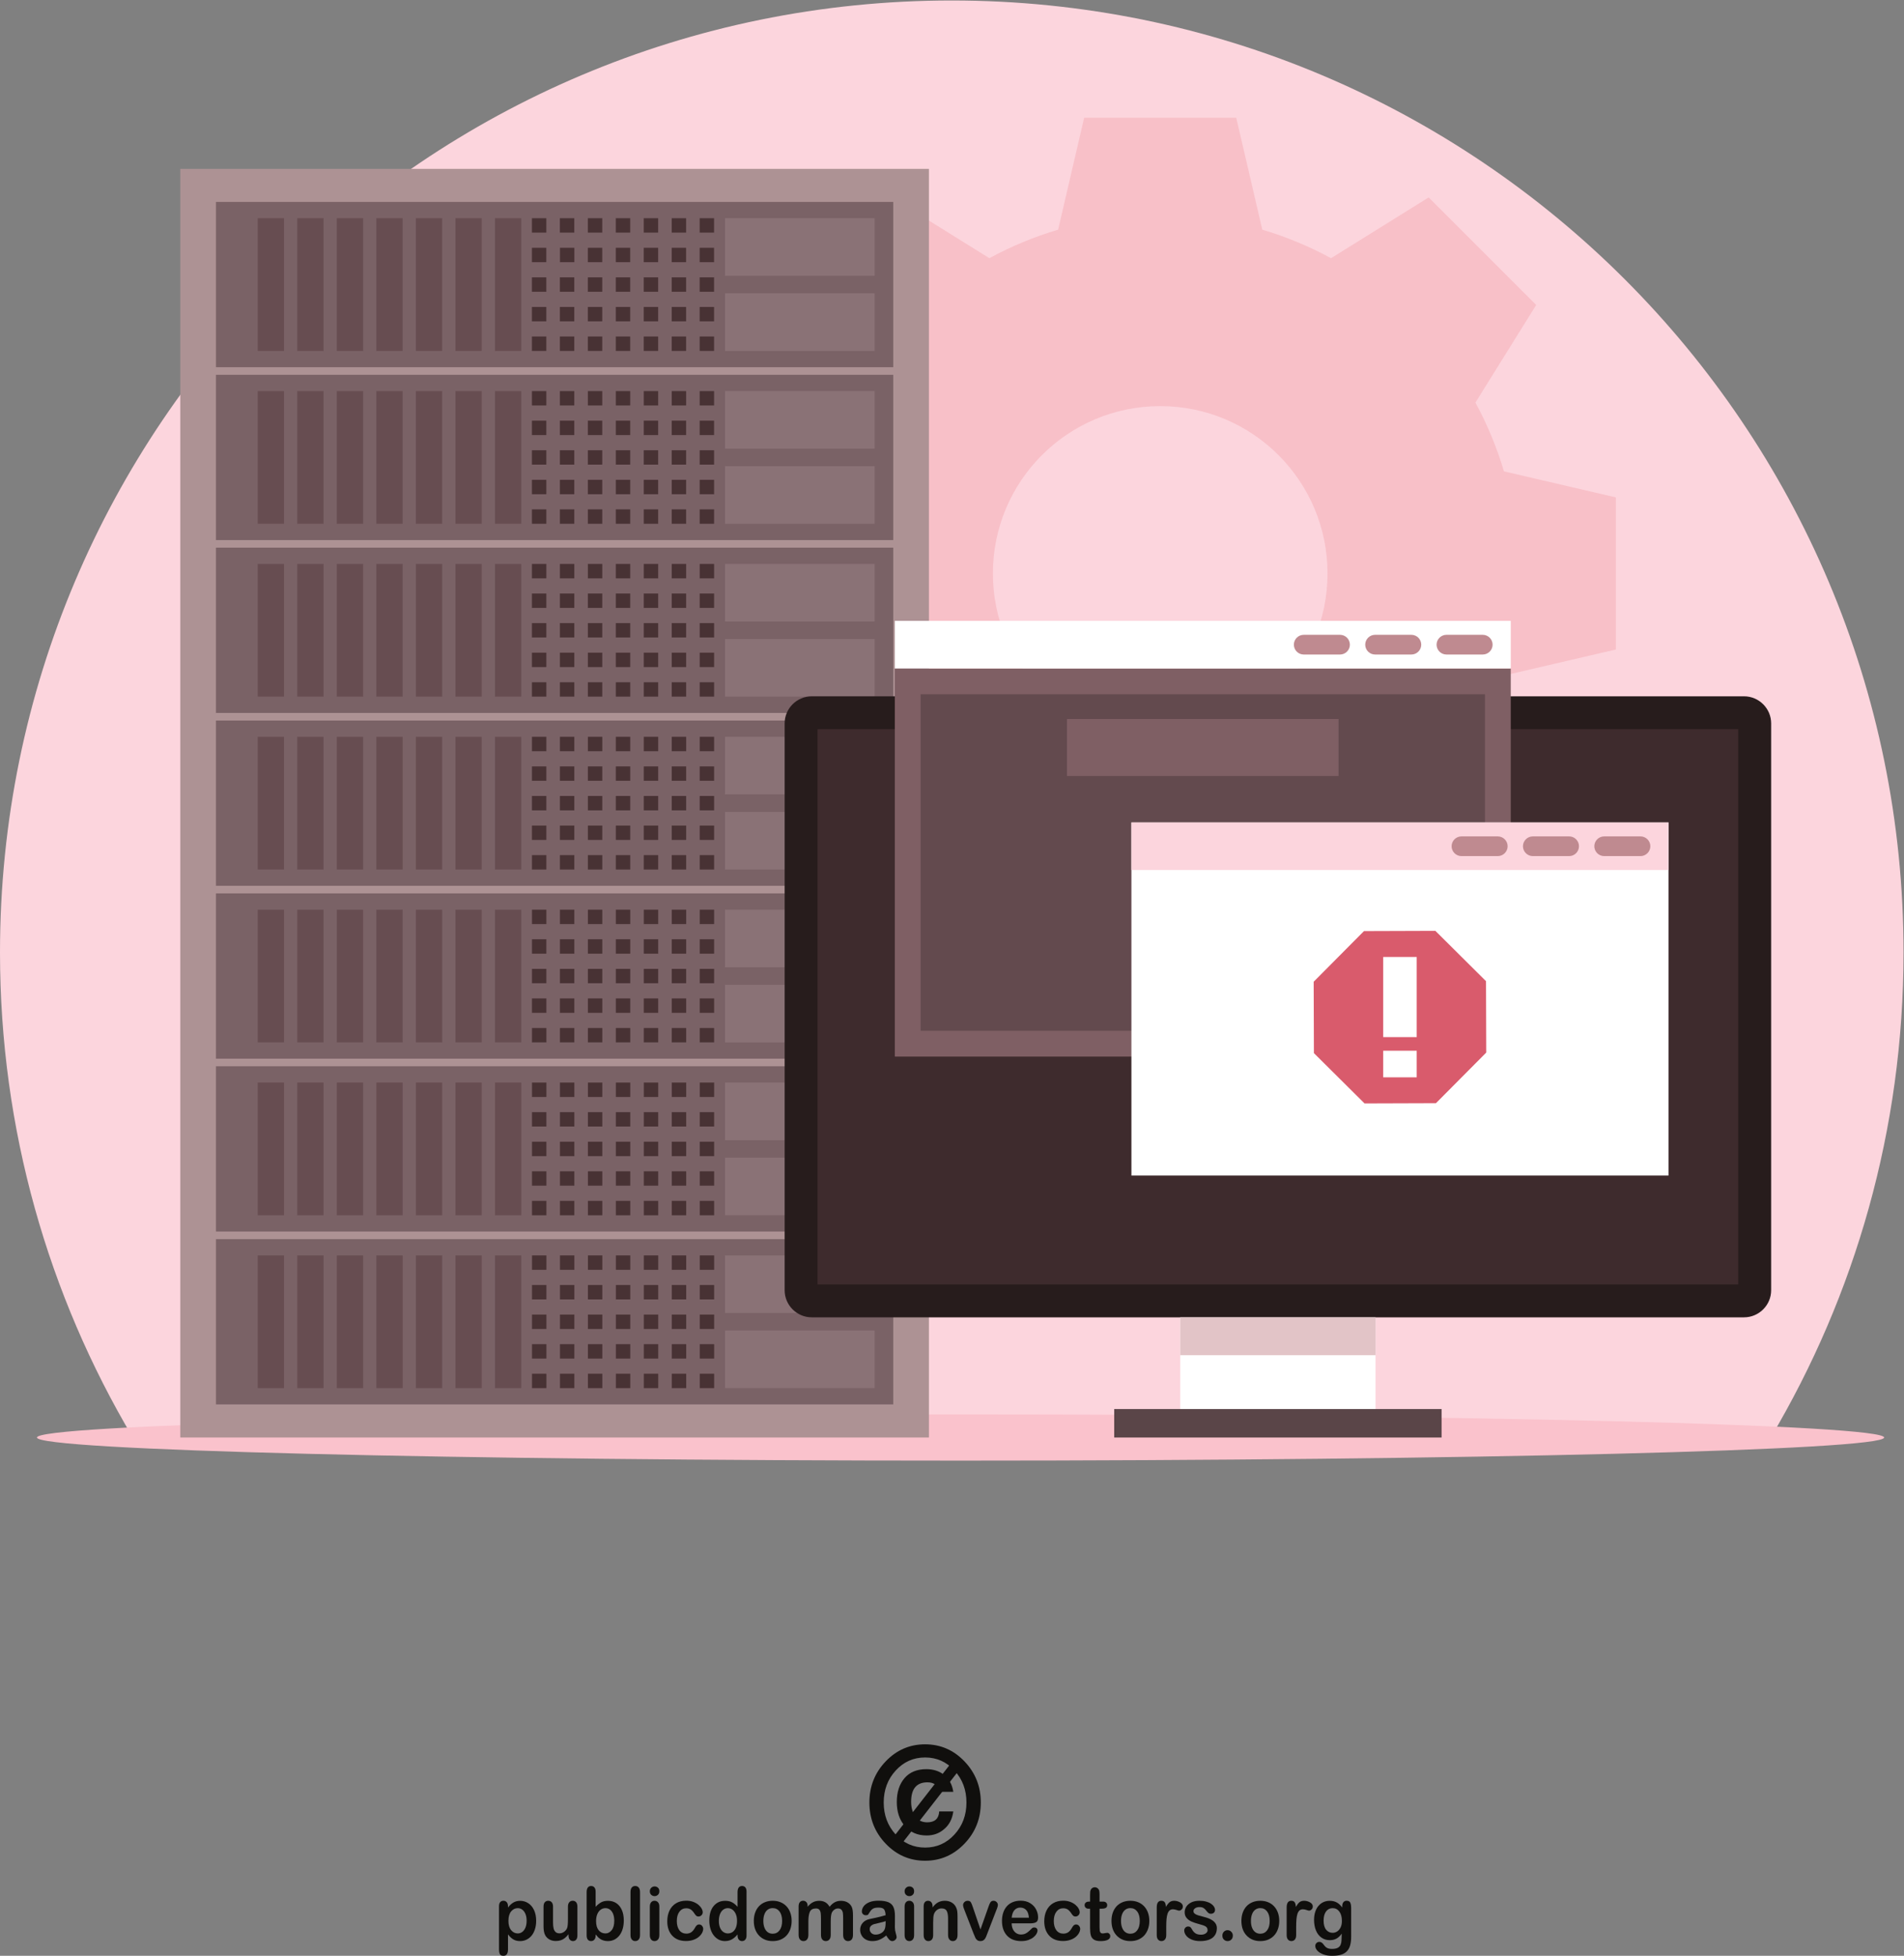 <?xml version="1.0" encoding="UTF-8" standalone="no"?>
<svg
   xmlns:dc="http://purl.org/dc/elements/1.1/"
   xmlns:cc="http://creativecommons.org/ns#"
   xmlns:rdf="http://www.w3.org/1999/02/22-rdf-syntax-ns#"
   xmlns:svg="http://www.w3.org/2000/svg"
   xmlns="http://www.w3.org/2000/svg"
   viewBox="0 0 726.187 745.867"
   height="745.867"
   width="726.187"
   xml:space="preserve"
   id="svg2"
   version="1.1"><rect x="0" y="0" width="726.187" height="745.867" fill="#808080" stroke="none"/><defs
     id="defs6" /><g
     transform="matrix(1.333,0,0,-1.333,0,745.867)"
     id="g10"><g
       transform="scale(0.1)"
       id="g12"><path
         id="path14"
         style="fill:#100f0d;fill-opacity:1;fill-rule:nonzero;stroke:none"
         d="m 1506.8,100.262 c 0,7.519 -1.08,14.008 -3.31,19.308 -2.16,5.379 -5.19,9.532 -9.1,12.461 -3.89,2.84 -8.18,4.309 -12.92,4.309 -7.49,0 -13.83,-3.16 -18.98,-9.301 -5.16,-6.199 -7.74,-15.25 -7.74,-27.25 0,-11.32 2.58,-20.109 7.66,-26.309 5.15,-6.312 11.52,-9.469 19.06,-9.469 4.51,0 8.74,1.359 12.6,4.149 3.8,2.73 6.9,6.832 9.24,12.262 2.34,5.527 3.49,12.098 3.49,19.84 z m -53.31,41.379 v -3.422 c 5.1,6.551 10.39,11.449 15.9,14.492 5.53,3.098 11.82,4.66 18.8,4.66 8.35,0 16.06,-2.262 23.1,-6.769 7.03,-4.512 12.59,-11.071 16.7,-19.77 4.08,-8.684 6.09,-18.91 6.09,-30.781 0,-8.711 -1.14,-16.84 -3.5,-24.039 -2.35,-7.332 -5.6,-13.512 -9.71,-18.453 -4.12,-4.949 -9.02,-8.789 -14.6,-11.43 -5.64,-2.711 -11.69,-4.019 -18.08,-4.019 -7.81,0 -14.34,1.621 -19.62,4.879 -5.33,3.262 -10.33,8.012 -15.08,14.332 V 18.719 C 1453.49,6.219 1449.13,0 1440.42,0 c -5.11,0 -8.52,1.59 -10.13,4.801 -1.68,3.238 -2.5,7.949 -2.5,14.098 V 141.461 c 0,5.398 1.09,9.449 3.37,12.109 2.3,2.641 5.37,4.008 9.26,4.008 3.86,0 7,-1.367 9.42,-4.137 2.42,-2.761 3.65,-6.703 3.65,-11.8" /><path
         id="path16"
         style="fill:#100f0d;fill-opacity:1;fill-rule:nonzero;stroke:none"
         d="M 1626.62,58.172 V 61.75 c -3.27,-4.289 -6.68,-7.871 -10.28,-10.77 -3.59,-2.961 -7.51,-5.109 -11.74,-6.512 -4.29,-1.41 -9.13,-2.129 -14.58,-2.129 -6.54,0 -12.44,1.43 -17.67,4.242 -5.22,2.84 -9.27,6.77 -12.08,11.75 -3.44,6.039 -5.09,14.707 -5.09,25.969 V 140.57 c 0,5.641 1.22,9.918 3.69,12.711 2.46,2.809 5.7,4.219 9.73,4.219 4.14,0 7.44,-1.41 9.98,-4.289 2.53,-2.852 3.77,-7.082 3.77,-12.641 V 95.09 c 0,-6.531 0.53,-12.078 1.56,-16.512 1.11,-4.496 3.02,-7.988 5.8,-10.559 2.7,-2.488 6.46,-3.758 11.17,-3.758 4.63,0 8.93,1.43 12.96,4.27 4.08,2.808 7.05,6.508 8.89,11.09 1.53,4.019 2.28,12.82 2.28,26.41 v 34.539 c 0,5.559 1.26,9.789 3.81,12.641 2.5,2.879 5.75,4.289 9.83,4.289 4.06,0 7.31,-1.41 9.77,-4.219 2.42,-2.793 3.64,-7.07 3.64,-12.711 V 58.332 c 0,-5.402 -1.13,-9.473 -3.5,-12.152 -2.33,-2.731 -5.37,-4.051 -9.1,-4.051 -3.71,0 -6.76,1.441 -9.21,4.172 -2.42,2.848 -3.63,6.738 -3.63,11.871" /><path
         id="path18"
         style="fill:#100f0d;fill-opacity:1;fill-rule:nonzero;stroke:none"
         d="m 1705.52,99.141 c 0,-11.289 2.46,-19.93 7.39,-26.02 4.97,-6.039 11.47,-9.109 19.52,-9.109 6.85,0 12.7,3.117 17.69,9.309 4.97,6.219 7.45,15.059 7.45,26.648 0,7.57 -1.04,13.98 -3.11,19.371 -2.08,5.441 -5.02,9.621 -8.76,12.539 -3.84,2.941 -8.2,4.461 -13.27,4.461 -5.23,0 -9.77,-1.52 -13.86,-4.461 -4.08,-2.918 -7.24,-7.211 -9.58,-12.809 -2.33,-5.531 -3.47,-12.148 -3.47,-19.929 z m -1.29,84.39 v -43.39 c 5.05,5.589 10.3,9.789 15.6,12.808 5.33,2.93 11.93,4.422 19.75,4.422 9.04,0 16.95,-2.262 23.76,-6.691 6.8,-4.551 12.11,-10.981 15.84,-19.481 3.79,-8.469 5.64,-18.551 5.64,-30.187 0,-8.621 -1.03,-16.492 -3.1,-23.711 -2.11,-7.141 -5.11,-13.332 -9.12,-18.672 -4.02,-5.231 -8.86,-9.258 -14.51,-12.238 -5.71,-2.82 -11.97,-4.281 -18.8,-4.281 -4.15,0 -8.12,0.531 -11.83,1.539 -3.68,1.062 -6.84,2.422 -9.37,4.16 -2.63,1.613 -4.84,3.422 -6.67,5.18 -1.82,1.84 -4.21,4.512 -7.19,8.113 V 58.332 c 0,-5.363 -1.26,-9.391 -3.72,-12.152 -2.42,-2.731 -5.6,-4.07 -9.34,-4.07 -3.88,0 -6.93,1.34 -9.26,4.07 -2.26,2.82 -3.4,6.809 -3.4,12.152 v 123.969 c 0,5.711 1.1,10.058 3.36,13 2.21,2.961 5.28,4.429 9.3,4.429 4.16,0 7.39,-1.398 9.63,-4.23 2.28,-2.781 3.43,-6.758 3.43,-11.969" /><path
         id="path20"
         style="fill:#100f0d;fill-opacity:1;fill-rule:nonzero;stroke:none"
         d="M 1804.02,59.391 V 182.469 c 0,5.711 1.21,9.98 3.6,12.91 2.47,2.883 5.72,4.351 9.85,4.351 4.12,0 7.42,-1.421 9.96,-4.308 2.48,-2.863 3.8,-7.223 3.8,-12.953 V 59.391 c 0,-5.769 -1.32,-10.101 -3.87,-13 -2.54,-2.82 -5.85,-4.281 -9.89,-4.281 -3.99,0 -7.19,1.492 -9.7,4.473 -2.5,2.988 -3.75,7.238 -3.75,12.809" /><path
         id="path22"
         style="fill:#100f0d;fill-opacity:1;fill-rule:nonzero;stroke:none"
         d="M 1886.49,141.379 V 59.391 c 0,-5.73 -1.32,-10.02 -3.85,-12.93 -2.62,-2.859 -5.92,-4.351 -9.87,-4.351 -4,0 -7.25,1.492 -9.72,4.441 -2.47,3.019 -3.76,7.269 -3.76,12.84 V 140.57 c 0,5.559 1.29,9.789 3.76,12.641 2.47,2.879 5.72,4.289 9.72,4.289 3.95,0 7.25,-1.41 9.87,-4.289 2.53,-2.852 3.85,-6.77 3.85,-11.832 z m -13.45,29.34 c -3.79,0 -7,1.211 -9.75,3.711 -2.62,2.41 -4,5.859 -4,10.32 0,3.992 1.38,7.27 4.15,9.918 2.76,2.613 5.95,3.832 9.6,3.832 3.52,0 6.66,-1.148 9.37,-3.488 2.71,-2.352 4.08,-5.821 4.08,-10.262 0,-4.418 -1.33,-7.82 -3.99,-10.25 -2.67,-2.461 -5.78,-3.781 -9.46,-3.781" /><path
         id="path24"
         style="fill:#100f0d;fill-opacity:1;fill-rule:nonzero;stroke:none"
         d="m 2012.02,77.262 c 0,-3.519 -1,-7.32 -3.02,-11.344 -2.05,-4.008 -5.13,-7.816 -9.3,-11.477 -4.12,-3.621 -9.36,-6.551 -15.67,-8.75 -6.31,-2.273 -13.43,-3.352 -21.31,-3.352 -16.82,0 -29.93,5.121 -39.37,15.332 -9.41,10.219 -14.14,23.887 -14.14,41.098 0,11.64 2.15,21.96 6.45,30.878 4.31,8.891 10.61,15.864 18.74,20.711 8.15,4.922 17.95,7.371 29.27,7.371 7.07,0 13.54,-1.109 19.42,-3.23 5.87,-2.16 10.85,-4.949 14.93,-8.309 4.08,-3.41 7.2,-7.043 9.37,-10.859 2.18,-3.832 3.23,-7.441 3.23,-10.773 0,-3.348 -1.24,-6.227 -3.63,-8.598 -2.44,-2.383 -5.34,-3.551 -8.81,-3.551 -2.28,0 -4.13,0.66 -5.66,1.871 -1.45,1.168 -3.14,3.071 -5.02,5.84 -3.31,5.238 -6.8,9.231 -10.41,11.91 -3.63,2.61 -8.23,3.957 -13.76,3.957 -8.09,0 -14.56,-3.328 -19.46,-9.879 -4.93,-6.578 -7.36,-15.531 -7.36,-26.898 0,-5.301 0.63,-10.27 1.91,-14.711 1.25,-4.488 3.07,-8.289 5.45,-11.461 2.4,-3.16 5.26,-5.527 8.66,-7.16 3.39,-1.66 7.12,-2.449 11.14,-2.449 5.49,0 10.13,1.289 14.02,3.922 3.9,2.668 7.33,6.688 10.31,12.039 1.67,3.27 3.46,5.738 5.39,7.559 1.95,1.812 4.31,2.672 7.09,2.672 3.31,0 6.07,-1.281 8.28,-3.922 2.15,-2.688 3.26,-5.461 3.26,-8.438" /><path
         id="path26"
         style="fill:#100f0d;fill-opacity:1;fill-rule:nonzero;stroke:none"
         d="m 2056.82,99.969 c 0,-7.688 1.14,-14.199 3.42,-19.637 2.31,-5.422 5.4,-9.441 9.39,-12.172 4.01,-2.789 8.37,-4.149 13.04,-4.149 4.8,0 9.16,1.32 13.1,3.879 3.98,2.621 7.09,6.629 9.48,11.988 2.37,5.359 3.53,12.082 3.53,20.09 0,7.609 -1.16,14.062 -3.53,19.531 -2.39,5.449 -5.55,9.602 -9.56,12.531 -4.02,2.84 -8.4,4.309 -13.19,4.309 -4.96,0 -9.4,-1.52 -13.34,-4.461 -3.89,-2.918 -6.97,-7.199 -9.12,-12.707 -2.13,-5.531 -3.22,-11.863 -3.22,-19.203 z m 53.46,-41.637 v 2.77 c -3.66,-4.363 -7.26,-7.91 -10.86,-10.602 -3.49,-2.769 -7.36,-4.84 -11.51,-6.269 -4.14,-1.391 -8.68,-2.121 -13.58,-2.121 -6.5,0 -12.57,1.461 -18.09,4.281 -5.53,2.981 -10.32,7.027 -14.38,12.359 -4.04,5.34 -7.11,11.609 -9.22,18.852 -2.12,7.18 -3.14,14.976 -3.14,23.41 0,17.687 4.16,31.59 12.46,41.5 8.32,9.91 19.23,14.859 32.76,14.859 7.83,0 14.45,-1.422 19.82,-4.281 5.37,-2.77 10.63,-7.078 15.74,-12.949 v 41.91 c 0,5.84 1.1,10.238 3.34,13.211 2.21,2.988 5.35,4.468 9.49,4.468 4.11,0 7.28,-1.378 9.53,-4.082 2.21,-2.726 3.36,-6.777 3.36,-12.117 V 58.332 c 0,-5.402 -1.21,-9.473 -3.61,-12.152 -2.4,-2.731 -5.46,-4.07 -9.28,-4.07 -3.68,0 -6.79,1.402 -9.22,4.191 -2.41,2.801 -3.61,6.777 -3.61,12.031" /><path
         id="path28"
         style="fill:#100f0d;fill-opacity:1;fill-rule:nonzero;stroke:none"
         d="m 2237.81,99.75 c 0,11.531 -2.48,20.57 -7.34,27.02 -4.88,6.41 -11.46,9.66 -19.68,9.66 -5.35,0 -10,-1.45 -14.06,-4.321 -4.04,-2.918 -7.15,-7.16 -9.35,-12.769 -2.18,-5.559 -3.3,-12.07 -3.3,-19.59 0,-7.43 1.12,-13.891 3.24,-19.418 2.15,-5.543 5.25,-9.793 9.3,-12.742 4,-2.941 8.76,-4.391 14.17,-4.391 8.22,0 14.8,3.223 19.68,9.691 4.86,6.461 7.34,15.449 7.34,26.859 z m 27.28,0 c 0,-8.41 -1.28,-16.211 -3.79,-23.398 -2.52,-7.082 -6.17,-13.23 -10.92,-18.383 -4.82,-5.137 -10.53,-8.969 -17.16,-11.789 -6.64,-2.731 -14.17,-4.07 -22.43,-4.07 -8.22,0 -15.64,1.34 -22.19,4.152 -6.58,2.758 -12.31,6.727 -17.13,11.91 -4.79,5.168 -8.42,11.226 -10.95,18.258 -2.48,7.082 -3.72,14.812 -3.72,23.371 0,8.59 1.28,16.449 3.77,23.558 2.53,7.18 6.12,13.231 10.86,18.332 4.72,5.047 10.42,8.95 17.17,11.68 6.72,2.738 14.08,4.129 22.19,4.129 8.25,0 15.72,-1.391 22.43,-4.168 6.68,-2.762 12.43,-6.762 17.2,-11.871 4.82,-5.121 8.44,-11.262 10.88,-18.332 2.55,-7.051 3.79,-14.859 3.79,-23.379" /><path
         id="path30"
         style="fill:#100f0d;fill-opacity:1;fill-rule:nonzero;stroke:none"
         d="m 2379.95,123.191 c -2.04,-4.793 -3.01,-13.261 -3.01,-25.453 V 60.02 c 0,-5.938 -1.27,-10.449 -3.89,-13.438 -2.58,-2.98 -6.04,-4.473 -10.29,-4.473 -4.08,0 -7.41,1.492 -9.95,4.473 -2.56,2.988 -3.81,7.5 -3.81,13.438 v 45.27 c 0,7.121 -0.27,12.652 -0.74,16.652 -0.47,3.911 -1.72,7.168 -3.78,9.707 -2.02,2.551 -5.3,3.813 -9.72,3.813 -8.9,0 -14.75,-3.191 -17.6,-9.609 -2.84,-6.352 -4.19,-15.512 -4.19,-27.454 V 60.02 c 0,-5.93 -1.31,-10.391 -3.83,-13.34 -2.59,-3.078 -5.96,-4.57 -10.09,-4.57 -4.15,0 -7.56,1.492 -10.16,4.57 -2.65,2.949 -3.89,7.41 -3.89,13.332 v 81.207 c 0,5.351 1.12,9.422 3.45,12.179 2.39,2.75 5.5,4.18 9.38,4.18 3.71,0 6.82,-1.289 9.29,-3.898 2.48,-2.59 3.73,-6.16 3.73,-10.75 v -2.692 c 4.7,5.891 9.77,10.242 15.12,12.973 5.37,2.777 11.42,4.16 17.94,4.16 6.82,0 12.68,-1.422 17.59,-4.281 4.94,-2.82 8.97,-7.121 12.14,-12.852 4.59,5.774 9.5,10.121 14.77,12.934 5.25,2.816 11.05,4.199 17.4,4.199 7.5,0 13.89,-1.492 19.22,-4.59 5.4,-3.043 9.41,-7.402 12.08,-13.082 2.34,-5.14 3.48,-13.199 3.48,-24.25 V 60.02 c 0,-5.938 -1.29,-10.449 -3.84,-13.438 -2.65,-2.98 -6.03,-4.473 -10.29,-4.473 -4.13,0 -7.49,1.492 -10.1,4.57 -2.65,2.949 -3.97,7.41 -3.97,13.34 v 47.761 c 0,6.11 -0.24,10.981 -0.72,14.66 -0.51,3.707 -1.86,6.75 -4.07,9.258 -2.18,2.5 -5.52,3.762 -9.93,3.762 -3.58,0 -7.01,-1.121 -10.17,-3.293 -3.28,-2.246 -5.72,-5.227 -7.55,-8.977 v 0" /><path
         id="path32"
         style="fill:#100f0d;fill-opacity:1;fill-rule:nonzero;stroke:none"
         d="m 2533.96,99.211 c -4,-1.562 -9.8,-3.121 -17.4,-4.851 -7.61,-1.699 -12.88,-2.938 -15.8,-3.75 -2.93,-0.82 -5.73,-2.371 -8.34,-4.66 -2.69,-2.391 -4.03,-5.617 -4.03,-9.777 0,-4.332 1.59,-7.961 4.67,-10.98 3.15,-3.062 7.24,-4.531 12.29,-4.531 5.37,0 10.36,1.25 14.89,3.711 4.55,2.438 7.92,5.648 10,9.5 2.47,4.309 3.72,11.367 3.72,21.301 z m 1.77,-41.109 c -6.59,-5.352 -12.94,-9.332 -19.08,-11.973 -6.12,-2.711 -13.05,-4.019 -20.65,-4.019 -7.02,0 -13.09,1.461 -18.41,4.281 -5.31,2.898 -9.34,6.801 -12.21,11.781 -2.83,4.906 -4.29,10.188 -4.29,15.976 0,7.774 2.42,14.363 7.12,19.852 4.67,5.441 11.14,9.129 19.37,11.012 1.73,0.418 6.04,1.316 12.84,2.769 6.91,1.5 12.71,2.797 17.67,4.008 4.83,1.191 10.16,2.672 15.87,4.391 -0.35,7.519 -1.78,13.011 -4.32,16.582 -2.59,3.468 -7.93,5.179 -15.91,5.179 -6.95,0 -12.11,-0.98 -15.65,-2.992 -3.46,-1.98 -6.47,-5.027 -8.92,-9.097 -2.53,-3.993 -4.25,-6.661 -5.28,-7.922 -1.06,-1.321 -3.28,-1.891 -6.61,-1.891 -3.1,0 -5.72,1 -7.92,3.02 -2.26,2.062 -3.36,4.64 -3.36,7.882 0,4.981 1.7,9.868 5.06,14.52 3.4,4.73 8.69,8.598 15.85,11.711 7.17,3.039 16.13,4.558 26.83,4.558 11.92,0 21.33,-1.519 28.22,-4.449 6.82,-2.922 11.6,-7.551 14.45,-13.972 2.84,-6.34 4.24,-14.84 4.24,-25.36 0,-6.64 0,-12.34 -0.04,-16.949 -0.05,-4.68 -0.08,-9.832 -0.15,-15.512 0,-5.316 0.84,-10.899 2.56,-16.66 1.65,-5.797 2.49,-9.539 2.49,-11.168 0,-2.922 -1.33,-5.582 -3.93,-7.969 -2.57,-2.383 -5.58,-3.582 -8.87,-3.582 -2.84,0 -5.54,1.34 -8.31,4.07 -2.71,2.762 -5.6,6.75 -8.66,11.922" /><path
         id="path34"
         style="fill:#100f0d;fill-opacity:1;fill-rule:nonzero;stroke:none"
         d="M 2615.46,141.379 V 59.391 c 0,-5.73 -1.3,-10.02 -3.85,-12.93 -2.59,-2.859 -5.85,-4.351 -9.85,-4.351 -3.98,0 -7.26,1.492 -9.71,4.441 -2.53,3.019 -3.78,7.269 -3.78,12.84 V 140.57 c 0,5.559 1.25,9.789 3.78,12.641 2.45,2.879 5.73,4.289 9.71,4.289 4,0 7.26,-1.41 9.85,-4.289 2.55,-2.852 3.85,-6.77 3.85,-11.832 z m -13.44,29.34 c -3.74,0 -6.97,1.211 -9.66,3.711 -2.69,2.41 -4.09,5.859 -4.09,10.32 0,3.992 1.41,7.27 4.18,9.918 2.73,2.613 5.96,3.832 9.57,3.832 3.54,0 6.69,-1.148 9.42,-3.488 2.68,-2.352 4.02,-5.821 4.02,-10.262 0,-4.418 -1.3,-7.82 -3.97,-10.25 -2.66,-2.461 -5.81,-3.781 -9.47,-3.781" /><path
         id="path36"
         style="fill:#100f0d;fill-opacity:1;fill-rule:nonzero;stroke:none"
         d="m 2668.32,141.789 v -3.391 c 4.75,6.563 9.97,11.403 15.61,14.473 5.69,3.078 12.23,4.629 19.63,4.629 7.13,0 13.57,-1.621 19.26,-4.91 5.58,-3.238 9.83,-7.82 12.59,-13.762 1.81,-3.496 2.93,-7.277 3.51,-11.277 0.49,-3.973 0.8,-9.11 0.8,-15.371 V 59.391 c 0,-5.73 -1.29,-10.02 -3.76,-12.93 -2.5,-2.859 -5.74,-4.351 -9.71,-4.351 -4.04,0 -7.35,1.492 -9.77,4.473 -2.56,2.988 -3.86,7.238 -3.86,12.809 v 47.257 c 0,9.411 -1.21,16.543 -3.69,21.493 -2.54,4.949 -7.52,7.468 -14.96,7.468 -4.83,0 -9.24,-1.539 -13.22,-4.558 -3.98,-2.981 -6.9,-7.141 -8.75,-12.43 -1.34,-4.223 -2.03,-12.09 -2.03,-23.742 V 59.391 c 0,-5.769 -1.25,-10.101 -3.83,-13 -2.57,-2.82 -5.87,-4.281 -9.9,-4.281 -3.89,0 -7.14,1.492 -9.65,4.441 -2.57,3.019 -3.8,7.269 -3.8,12.84 v 81.988 c 0,5.43 1.11,9.422 3.41,12.101 2.2,2.668 5.37,4.02 9.26,4.02 2.35,0 4.54,-0.629 6.43,-1.77 1.99,-1.16 3.48,-2.98 4.65,-5.25 1.13,-2.41 1.78,-5.289 1.78,-8.691" /><path
         id="path38"
         style="fill:#100f0d;fill-opacity:1;fill-rule:nonzero;stroke:none"
         d="m 2783.36,139.84 21.97,-64.449 23.72,67.257 c 1.88,5.422 3.7,9.204 5.52,11.461 1.82,2.25 4.5,3.391 8.13,3.391 3.46,0 6.39,-1.211 8.87,-3.68 2.37,-2.398 3.59,-5.172 3.59,-8.441 0,-1.219 -0.23,-2.649 -0.66,-4.277 -0.39,-1.692 -0.89,-3.262 -1.49,-4.75 -0.56,-1.403 -1.15,-3.09 -1.94,-4.942 l -26.08,-67.57 c -0.74,-1.93 -1.7,-4.418 -2.84,-7.41 -1.18,-2.969 -2.5,-5.461 -3.88,-7.66 -1.47,-2.09 -3.21,-3.691 -5.28,-4.879 -2.13,-1.18 -4.67,-1.781 -7.66,-1.781 -3.85,0 -6.91,0.91 -9.23,2.719 -2.29,1.852 -3.99,3.832 -5.07,6.07 -1.07,2.141 -2.96,6.481 -5.52,12.941 l -25.93,66.84 c -0.59,1.629 -1.24,3.308 -1.88,4.98 -0.6,1.66 -1.08,3.32 -1.55,5.078 -0.42,1.774 -0.67,3.262 -0.67,4.453 0,1.977 0.57,3.891 1.72,5.797 1.13,1.922 2.7,3.492 4.68,4.684 2.02,1.199 4.13,1.828 6.5,1.828 4.48,0 7.59,-1.352 9.3,-4.102 1.7,-2.679 3.6,-7.207 5.68,-13.558" /><path
         id="path40"
         style="fill:#100f0d;fill-opacity:1;fill-rule:nonzero;stroke:none"
         d="m 2894.59,109.012 h 49.29 c -0.62,9.668 -3.11,16.929 -7.5,21.718 -4.36,4.801 -10.1,7.211 -17.21,7.211 -6.73,0 -12.32,-2.441 -16.65,-7.3 -4.34,-4.871 -6.95,-12.09 -7.93,-21.629 z m 53.21,-16.153 h -53.21 c 0.01,-6.461 1.31,-12.141 3.7,-17.098 2.46,-4.871 5.66,-8.594 9.69,-11.113 4.01,-2.519 8.46,-3.719 13.31,-3.719 3.25,0 6.25,0.391 8.9,1.16 2.68,0.84 5.31,2.082 7.86,3.75 2.48,1.711 4.79,3.481 6.94,5.5 2.09,1.93 4.93,4.52 8.27,7.871 1.4,1.309 3.41,1.891 5.96,1.891 2.85,0 5.07,-0.77 6.81,-2.41 1.73,-1.59 2.54,-3.82 2.54,-6.731 0,-2.562 -0.94,-5.562 -2.88,-9.031 -1.91,-3.379 -4.76,-6.699 -8.71,-9.891 -3.9,-3.129 -8.77,-5.699 -14.65,-7.828 -5.85,-2.07 -12.58,-3.102 -20.28,-3.102 -17.44,0 -31.04,5.23 -40.7,15.582 -9.68,10.449 -14.51,24.508 -14.51,42.277 0,8.5 1.23,16.211 3.57,23.371 2.39,7.199 5.85,13.332 10.45,18.449 4.59,5.152 10.2,9.121 16.93,11.813 6.74,2.757 14.14,4.128 22.34,4.128 10.55,0 19.7,-2.339 27.3,-7.05 7.62,-4.668 13.31,-10.68 17.09,-18.078 3.79,-7.461 5.68,-14.981 5.68,-22.743 0,-7.078 -1.9,-11.699 -5.86,-13.8 -3.95,-2.148 -9.43,-3.199 -16.54,-3.199" /><path
         id="path42"
         style="fill:#100f0d;fill-opacity:1;fill-rule:nonzero;stroke:none"
         d="m 3090.68,77.262 c 0,-3.519 -1.01,-7.32 -3.08,-11.344 -2.03,-4.008 -5.06,-7.816 -9.25,-11.477 -4.13,-3.621 -9.4,-6.551 -15.73,-8.75 -6.27,-2.273 -13.42,-3.352 -21.25,-3.352 -16.86,0 -29.97,5.121 -39.38,15.332 -9.41,10.219 -14.15,23.887 -14.15,41.098 0,11.64 2.14,21.96 6.49,30.878 4.33,8.891 10.51,15.864 18.71,20.711 8.14,4.922 17.93,7.371 29.31,7.371 7.03,0 13.47,-1.109 19.39,-3.23 5.86,-2.16 10.8,-4.949 14.94,-8.309 4.09,-3.41 7.17,-7.043 9.36,-10.859 2.14,-3.832 3.21,-7.441 3.21,-10.773 0,-3.348 -1.18,-6.227 -3.68,-8.598 -2.39,-2.383 -5.32,-3.551 -8.78,-3.551 -2.25,0 -4.13,0.66 -5.59,1.871 -1.53,1.168 -3.19,3.071 -5.07,5.84 -3.32,5.238 -6.77,9.231 -10.39,11.91 -3.63,2.61 -8.23,3.957 -13.82,3.957 -7.99,0 -14.48,-3.328 -19.4,-9.879 -4.96,-6.578 -7.4,-15.531 -7.4,-26.898 0,-5.301 0.68,-10.27 1.89,-14.711 1.27,-4.488 3.11,-8.289 5.51,-11.461 2.39,-3.16 5.3,-5.527 8.68,-7.16 3.33,-1.66 7.07,-2.449 11.15,-2.449 5.43,0 10.12,1.289 14,3.922 3.87,2.668 7.34,6.688 10.32,12.039 1.67,3.27 3.43,5.738 5.39,7.559 1.9,1.812 4.22,2.672 7.07,2.672 3.27,0 6.07,-1.281 8.18,-3.922 2.25,-2.688 3.37,-5.461 3.37,-8.438" /><path
         id="path44"
         style="fill:#100f0d;fill-opacity:1;fill-rule:nonzero;stroke:none"
         d="m 3115.93,155.109 h 2.99 v 17.059 c 0,4.543 0.13,8.164 0.37,10.754 0.23,2.609 0.82,4.789 1.95,6.699 1.02,1.899 2.55,3.5 4.59,4.738 1.97,1.18 4.18,1.75 6.65,1.75 3.43,0 6.57,-1.32 9.34,-4.007 1.82,-1.832 3.03,-3.993 3.53,-6.571 0.5,-2.609 0.73,-6.351 0.73,-11.101 v -19.321 h 10 c 3.85,0 6.8,-0.968 8.82,-2.871 2.06,-1.918 3.04,-4.328 3.04,-7.316 0,-3.82 -1.43,-6.524 -4.36,-8.012 -2.87,-1.5 -7.01,-2.269 -12.38,-2.269 h -5.12 V 82.359 c 0,-4.449 0.17,-7.871 0.45,-10.289 0.35,-2.402 1.19,-4.34 2.45,-5.789 1.26,-1.5 3.37,-2.27 6.32,-2.27 1.58,0 3.73,0.27 6.48,0.887 2.66,0.582 4.8,0.883 6.35,0.883 2.18,0 4.22,-0.953 5.95,-2.703 1.72,-1.898 2.62,-4.117 2.62,-6.848 0,-4.551 -2.34,-8.051 -7.15,-10.492 -4.84,-2.43 -11.69,-3.629 -20.62,-3.629 -8.51,0 -14.97,1.492 -19.35,4.473 -4.36,2.988 -7.28,7.078 -8.59,12.418 -1.4,5.262 -2.07,12.289 -2.07,21.09 v 54.551 h -3.61 c -3.85,0 -6.85,0.968 -8.93,2.918 -2.07,1.929 -3.07,4.371 -3.07,7.363 0,2.988 1.05,5.398 3.19,7.316 2.19,1.903 5.3,2.871 9.43,2.871" /><path
         id="path46"
         style="fill:#100f0d;fill-opacity:1;fill-rule:nonzero;stroke:none"
         d="m 3261.13,99.75 c 0,11.531 -2.46,20.57 -7.32,27.02 -4.93,6.41 -11.42,9.66 -19.68,9.66 -5.34,0 -10,-1.45 -14.03,-4.321 -4.08,-2.918 -7.19,-7.16 -9.37,-12.769 -2.19,-5.559 -3.31,-12.07 -3.31,-19.59 0,-7.43 1.12,-13.891 3.27,-19.418 2.15,-5.543 5.21,-9.793 9.23,-12.742 4,-2.941 8.75,-4.391 14.21,-4.391 8.26,0 14.75,3.223 19.68,9.691 4.86,6.461 7.32,15.449 7.32,26.859 z m 27.3,0 c 0,-8.41 -1.25,-16.211 -3.82,-23.398 -2.5,-7.082 -6.17,-13.23 -10.92,-18.383 -4.8,-5.137 -10.52,-8.969 -17.13,-11.789 -6.67,-2.731 -14.09,-4.07 -22.43,-4.07 -8.28,0 -15.69,1.34 -22.23,4.152 -6.56,2.758 -12.29,6.727 -17.09,11.91 -4.8,5.168 -8.46,11.226 -10.91,18.258 -2.48,7.082 -3.7,14.812 -3.7,23.371 0,8.59 1.22,16.449 3.7,23.558 2.58,7.18 6.15,13.231 10.86,18.332 4.76,5.047 10.45,8.95 17.14,11.68 6.78,2.738 14.16,4.129 22.23,4.129 8.26,0 15.69,-1.391 22.43,-4.168 6.7,-2.762 12.42,-6.762 17.21,-11.871 4.73,-5.121 8.44,-11.262 10.92,-18.332 2.49,-7.051 3.74,-14.859 3.74,-23.379" /><path
         id="path48"
         style="fill:#100f0d;fill-opacity:1;fill-rule:nonzero;stroke:none"
         d="M 3336.88,83.012 V 59.391 c 0,-5.769 -1.31,-10.101 -3.91,-13 -2.59,-2.82 -5.87,-4.281 -9.89,-4.281 -3.87,0 -7.12,1.492 -9.63,4.351 -2.52,2.91 -3.76,7.199 -3.76,12.93 v 78.988 c 0,12.762 4.4,19.121 13.23,19.121 4.48,0 7.75,-1.512 9.78,-4.461 1.95,-2.98 3.01,-7.391 3.27,-13.199 3.23,5.808 6.61,10.219 10.04,13.199 3.42,2.949 7.96,4.461 13.64,4.461 5.77,0 11.28,-1.512 16.68,-4.461 5.35,-2.98 8.08,-6.949 8.08,-11.859 0,-3.45 -1.18,-6.36 -3.47,-8.578 -2.26,-2.243 -4.74,-3.411 -7.44,-3.411 -0.98,0 -3.4,0.661 -7.21,1.969 -3.84,1.262 -7.21,1.93 -10.15,1.93 -3.94,0 -7.19,-1.059 -9.69,-3.289 -2.54,-2.223 -4.51,-5.41 -5.9,-9.699 -1.39,-4.352 -2.4,-9.43 -2.9,-15.391 -0.51,-5.891 -0.77,-13.102 -0.77,-21.699" /><path
         id="path50"
         style="fill:#100f0d;fill-opacity:1;fill-rule:nonzero;stroke:none"
         d="m 3481.73,79.191 c 0,-7.852 -1.82,-14.543 -5.51,-20.133 -3.68,-5.598 -9.06,-9.77 -16.21,-12.68 -7.16,-2.809 -15.82,-4.269 -26.1,-4.269 -9.68,0 -18.09,1.539 -25.09,4.699 -6.97,3.102 -12.13,6.981 -15.42,11.652 -3.36,4.66 -5.07,9.348 -5.07,14.051 0,3.117 1.1,5.789 3.28,8.008 2.11,2.262 4.81,3.32 8.02,3.32 2.87,0 5.1,-0.738 6.62,-2.148 1.52,-1.543 2.94,-3.543 4.38,-6.18 2.78,-5.07 6.1,-8.851 10.05,-11.34 3.82,-2.531 9.12,-3.773 15.89,-3.773 5.42,0 9.89,1.293 13.39,3.82 3.46,2.531 5.26,5.41 5.26,8.672 0,5.02 -1.84,8.668 -5.43,10.938 -3.67,2.332 -9.6,4.512 -17.9,6.57 -9.36,2.434 -17,4.981 -22.89,7.633 -5.87,2.68 -10.63,6.231 -14.11,10.59 -3.53,4.301 -5.31,9.711 -5.31,16.09 0,5.719 1.64,11.078 4.9,16.121 3.23,5.066 8.1,9.09 14.42,12.117 6.33,3.039 13.98,4.551 22.99,4.551 7,0 13.33,-0.781 18.97,-2.301 5.6,-1.519 10.35,-3.59 14.04,-6.117 3.75,-2.57 6.64,-5.422 8.58,-8.512 1.99,-3.16 2.96,-6.199 2.96,-9.16 0,-3.269 -1.02,-5.879 -3.16,-8.051 -2.1,-2 -5.1,-3.058 -8.89,-3.058 -2.82,0 -5.19,0.82 -7.19,2.519 -1.91,1.641 -4.19,4.121 -6.7,7.41 -2.06,2.782 -4.46,5.02 -7.28,6.68 -2.8,1.629 -6.57,2.5 -11.33,2.5 -4.93,0 -9.05,-1.09 -12.25,-3.301 -3.28,-2.16 -4.92,-4.91 -4.92,-8.16 0,-3 1.21,-5.429 3.57,-7.328 2.42,-1.922 5.62,-3.492 9.69,-4.75 4.09,-1.25 9.64,-2.801 16.75,-4.59 8.46,-2.14 15.32,-4.679 20.69,-7.691 5.34,-2.942 9.38,-6.481 12.13,-10.531 2.81,-4.09 4.18,-8.707 4.18,-13.867" /><path
         id="path52"
         style="fill:#100f0d;fill-opacity:1;fill-rule:nonzero;stroke:none"
         d="m 3512.61,42.109 c -4.12,0 -7.68,1.34 -10.63,4.152 -3.04,2.758 -4.51,6.668 -4.51,11.609 0,4.219 1.39,7.859 4.22,10.93 2.87,3.039 6.41,4.519 10.6,4.519 4.16,0 7.74,-1.48 10.63,-4.512 3,-2.969 4.49,-6.68 4.49,-10.938 0,-4.902 -1.49,-8.77 -4.49,-11.57 -2.89,-2.789 -6.33,-4.191 -10.31,-4.191" /><path
         id="path54"
         style="fill:#100f0d;fill-opacity:1;fill-rule:nonzero;stroke:none"
         d="m 3632.87,99.75 c 0,11.531 -2.45,20.57 -7.34,27.02 -4.88,6.41 -11.41,9.66 -19.65,9.66 -5.32,0 -9.95,-1.45 -14.02,-4.321 -4.06,-2.918 -7.18,-7.16 -9.36,-12.769 -2.16,-5.559 -3.28,-12.07 -3.28,-19.59 0,-7.43 1.05,-13.891 3.2,-19.418 2.22,-5.543 5.27,-9.793 9.3,-12.742 4.01,-2.941 8.72,-4.391 14.16,-4.391 8.24,0 14.77,3.223 19.65,9.691 4.89,6.461 7.34,15.449 7.34,26.859 z m 27.32,0 c 0,-8.41 -1.25,-16.211 -3.81,-23.398 -2.54,-7.082 -6.15,-13.23 -10.95,-18.383 -4.82,-5.137 -10.46,-8.969 -17.12,-11.789 -6.63,-2.731 -14.1,-4.07 -22.43,-4.07 -8.22,0 -15.62,1.34 -22.19,4.152 -6.59,2.758 -12.25,6.727 -17.05,11.91 -4.9,5.168 -8.52,11.226 -11.04,18.258 -2.44,7.082 -3.69,14.812 -3.69,23.371 0,8.59 1.25,16.449 3.79,23.558 2.57,7.18 6.13,13.231 10.82,18.332 4.72,5.047 10.44,8.95 17.17,11.68 6.7,2.738 14.05,4.129 22.19,4.129 8.24,0 15.71,-1.391 22.43,-4.168 6.73,-2.762 12.46,-6.762 17.25,-11.871 4.75,-5.121 8.38,-11.262 10.9,-18.332 2.48,-7.051 3.73,-14.859 3.73,-23.379" /><path
         id="path56"
         style="fill:#100f0d;fill-opacity:1;fill-rule:nonzero;stroke:none"
         d="M 3708.63,83.012 V 59.391 c 0,-5.769 -1.3,-10.101 -3.89,-13 -2.55,-2.82 -5.88,-4.281 -9.83,-4.281 -3.97,0 -7.15,1.492 -9.69,4.351 -2.56,2.91 -3.8,7.199 -3.8,12.93 v 78.988 c 0,12.762 4.47,19.121 13.26,19.121 4.52,0 7.76,-1.512 9.74,-4.461 1.96,-2.98 3.12,-7.391 3.36,-13.199 3.19,5.808 6.52,10.219 9.94,13.199 3.44,2.949 8.01,4.461 13.67,4.461 5.81,0 11.35,-1.512 16.67,-4.461 5.38,-2.98 8.1,-6.949 8.1,-11.859 0,-3.45 -1.16,-6.36 -3.43,-8.578 -2.31,-2.243 -4.75,-3.411 -7.47,-3.411 -0.96,0 -3.35,0.661 -7.17,1.969 -3.84,1.262 -7.21,1.93 -10.16,1.93 -3.95,0 -7.18,-1.059 -9.78,-3.289 -2.48,-2.223 -4.44,-5.41 -5.86,-9.699 -1.36,-4.352 -2.33,-9.43 -2.85,-15.391 -0.53,-5.891 -0.81,-13.102 -0.81,-21.699" /><path
         id="path58"
         style="fill:#100f0d;fill-opacity:1;fill-rule:nonzero;stroke:none"
         d="m 3787.14,100.719 c 0,-11.481 2.43,-20.188 7.26,-26.11 4.77,-5.848 11.04,-8.828 18.63,-8.828 4.49,0 8.82,1.308 12.81,3.84 4.03,2.527 7.3,6.34 9.83,11.438 2.56,5.102 3.78,11.262 3.78,18.531 0,11.57 -2.46,20.57 -7.34,26.992 -4.86,6.508 -11.29,9.758 -19.25,9.758 -7.75,0 -13.99,-3.16 -18.66,-9.301 -4.7,-6.187 -7.06,-14.937 -7.06,-26.32 z m 78.84,36 V 54.25 c 0,-9.461 -1.03,-17.559 -2.92,-24.32 -1.93,-6.82 -5.01,-12.438 -9.26,-16.859 -4.24,-4.43 -9.84,-7.719 -16.67,-9.871 C 3830.25,1.09 3821.68,0 3811.47,0 c -9.39,0 -17.77,1.328 -25.1,4.059 -7.39,2.812 -13.08,6.301 -17.05,10.672 -3.98,4.281 -5.99,8.75 -5.99,13.348 0,3.473 1.1,6.281 3.42,8.453 2.23,2.238 4.96,3.32 8.14,3.32 4,0 7.44,-1.852 10.49,-5.5 1.46,-1.941 2.98,-3.801 4.5,-5.691 1.56,-1.91 3.3,-3.582 5.17,-4.899 1.92,-1.391 4.21,-2.383 6.87,-3.051 2.6,-0.652 5.7,-0.98 9.17,-0.98 6.98,0 12.51,1.039 16.37,3.059 3.88,2.051 6.62,4.91 8.2,8.57 1.48,3.68 2.49,7.601 2.65,11.789 0.32,4.274 0.5,10.941 0.69,20.281 -4.18,-6.09 -9.09,-10.738 -14.51,-13.93 -5.48,-3.199 -12.03,-4.75 -19.54,-4.75 -9.18,0 -17.13,2.379 -23.89,7.262 -6.85,4.848 -12.08,11.617 -15.72,20.379 -3.61,8.711 -5.48,18.789 -5.48,30.238 0,8.57 1.09,16.281 3.36,23.141 2.18,6.832 5.33,12.628 9.52,17.351 4.07,4.711 8.85,8.277 14.22,10.68 5.41,2.347 11.25,3.57 17.75,3.57 7.67,0 14.34,-1.562 19.97,-4.66 5.73,-3.043 10.91,-7.941 15.77,-14.492 v 3.801 c 0,4.96 1.21,8.742 3.5,11.531 2.3,2.66 5.31,4.027 8.95,4.027 5.26,0 8.75,-1.769 10.49,-5.34 1.7,-3.59 2.59,-8.777 2.59,-15.519" /><path
         id="path60"
         style="fill:#100f0d;fill-opacity:1;fill-rule:nonzero;stroke:none"
         d="m 2687.28,413.102 h 40.33 c -2.85,-21.75 -11.76,-38.723 -26.58,-50.942 -13.72,-11.969 -30.33,-17.871 -49.73,-17.871 -26.34,0 -47.37,9.262 -63.07,27.723 -14.88,17.57 -22.3,40.258 -22.3,67.957 0,28.402 7.38,51.101 22.09,68.281 14.7,17.121 35.5,25.73 62.39,25.73 19.99,0 36.9,-5.41 50.62,-16.152 14.54,-11.598 23.44,-27.898 26.58,-48.769 h -40.33 c -3.5,18.222 -14.6,27.269 -33.53,27.269 -31.17,0 -46.79,-18.469 -46.79,-55.418 0,-17.32 4.02,-31.461 12.04,-42.461 8.02,-11.07 19.32,-16.59 33.9,-16.59 21.74,0 33.2,10.43 34.38,31.243 z m -158.8,25.449 c 0,-36.11 11.45,-66.66 34.31,-91.571 22.89,-24.89 50.9,-37.351 84.15,-37.351 33.1,0 61.13,12.461 83.98,37.351 22.92,24.911 34.3,55.461 34.3,91.571 0,36.07 -11.38,66.609 -34.3,91.508 -22.85,24.953 -50.88,37.382 -83.98,37.382 -33.25,0 -61.26,-12.429 -84.15,-37.382 -22.86,-24.899 -34.31,-55.438 -34.31,-91.508 z m -40.98,0 c 0,45.929 15.55,85.14 46.66,117.711 31.15,32.519 68.76,48.789 112.78,48.789 43.92,0 81.46,-16.27 112.64,-48.789 31.14,-32.571 46.73,-71.782 46.73,-117.711 0,-45.981 -15.59,-85.25 -46.73,-117.75 -31.18,-32.551 -68.72,-48.832 -112.64,-48.832 -44.02,0 -81.63,16.281 -112.78,48.832 -31.11,32.5 -46.66,71.769 -46.66,117.75" /><path
         id="path62"
         style="fill:#100f0d;fill-opacity:1;fill-rule:nonzero;stroke:none"
         d="m 2552.01,334.121 23.25,-19.723 170.96,219.532 -23.25,19.691 -170.96,-219.5" /><path
         id="path64"
         style="fill:#fcd5dd;fill-opacity:1;fill-rule:evenodd;stroke:none"
         d="m 2723.22,5594.01 c 1503.99,0 2723.22,-1219.23 2723.22,-2723.22 0,-506.99 -138.71,-981.52 -380.01,-1388 H 380.004 C 138.711,1889.27 0,2363.8 0,2870.79 0,4374.78 1219.22,5594.01 2723.22,5594.01" /><path
         id="path66"
         style="fill:#f8c0c8;fill-opacity:1;fill-rule:evenodd;stroke:none"
         d="m 3319.61,4433.51 c -264.36,0 -478.68,-214.32 -478.68,-478.7 0,-264.37 214.32,-478.69 478.68,-478.69 264.38,0 478.7,214.32 478.7,478.69 0,264.38 -214.32,478.7 -478.7,478.7 z m 292.08,504.81 c 68.89,-20.43 134.74,-47.93 196.75,-81.59 l 279.31,173.9 307.67,-307.68 -173.89,-279.33 c 33.67,-61.99 61.16,-127.84 81.59,-196.73 l 320.35,-74.52 v -435.11 l -320.35,-74.52 C 4282.69,3593.85 4255.2,3528 4221.53,3466 l 173.89,-279.31 -307.66,-307.68 -279.32,173.9 c -62.01,-33.67 -127.86,-61.16 -196.75,-81.59 l -74.52,-320.36 h -435.1 l -74.52,320.36 c -68.89,20.43 -134.74,47.92 -196.73,81.59 l -279.34,-173.9 -307.66,307.68 173.89,279.31 c -33.66,62 -61.16,127.85 -81.59,196.74 l -320.36,74.52 v 435.11 l 320.36,74.52 c 20.43,68.89 47.93,134.74 81.6,196.73 l -173.9,279.33 307.66,307.67 279.33,-173.89 c 62,33.66 127.85,61.16 196.74,81.59 l 74.52,320.35 h 435.1 l 74.52,-320.35 v 0" /><path
         id="path68"
         style="fill:#fac2cc;fill-opacity:1;fill-rule:evenodd;stroke:none"
         d="m 2748.35,1416.74 c 1455.48,0 2642.6,29.67 2642.6,66.05 0,36.38 -1187.12,66.06 -2642.6,66.06 -1455.48,0 -2642.588,-29.68 -2642.588,-66.06 0,-36.38 1187.108,-66.05 2642.588,-66.05" /><path
         id="path70"
         style="fill:#ad9294;fill-opacity:1;fill-rule:evenodd;stroke:none"
         d="M 515.813,1482.78 H 2657.86 V 5112.24 H 515.813 V 1482.78" /><path
         id="path72"
         style="fill:#7a6266;fill-opacity:1;fill-rule:evenodd;stroke:none"
         d="M 617.895,4544.88 H 2555.77 v 472.83 H 617.895 v -472.83" /><path
         id="path74"
         style="fill:#7a6266;fill-opacity:1;fill-rule:evenodd;stroke:none"
         d="m 617.906,4523.14 c 645.954,0 1291.914,0 1937.874,0 0,-157.61 0,-315.22 0,-472.83 -645.96,0 -1291.92,0 -1937.874,0 0,157.61 0,315.22 0,472.83" /><path
         id="path76"
         style="fill:#7a6266;fill-opacity:1;fill-rule:evenodd;stroke:none"
         d="m 617.906,4028.58 c 645.954,0 1291.914,0 1937.874,0 0,-157.61 0,-315.22 0,-472.83 -645.96,0 -1291.92,0 -1937.874,0 0,157.61 0,315.22 0,472.83" /><path
         id="path78"
         style="fill:#7a6266;fill-opacity:1;fill-rule:evenodd;stroke:none"
         d="m 617.906,3534.01 c 645.954,0 1291.914,0 1937.874,0 0,-157.61 0,-315.21 0,-472.83 -645.96,0 -1291.92,0 -1937.874,0 0,157.62 0,315.22 0,472.83" /><path
         id="path80"
         style="fill:#7a6266;fill-opacity:1;fill-rule:evenodd;stroke:none"
         d="m 617.906,3039.44 c 645.954,0 1291.914,0 1937.874,0 0,-157.59 0,-315.21 0,-472.82 -645.96,0 -1291.92,0 -1937.874,0 0,157.61 0,315.23 0,472.82" /><path
         id="path82"
         style="fill:#7a6266;fill-opacity:1;fill-rule:evenodd;stroke:none"
         d="m 617.906,2544.89 c 645.954,0 1291.914,0 1937.874,0 0,-157.6 0,-315.23 0,-472.83 -645.96,0 -1291.92,0 -1937.874,0 0,157.6 0,315.23 0,472.83" /><path
         id="path84"
         style="fill:#7a6266;fill-opacity:1;fill-rule:evenodd;stroke:none"
         d="M 617.895,1577.49 H 2555.77 v 472.83 H 617.895 v -472.83" /><path
         id="path86"
         style="fill:#8a7276;fill-opacity:1;fill-rule:evenodd;stroke:none"
         d="m 2502.47,4756.24 h -428.05 v -164.79 h 428.05 z m 0,-279.66 c -142.68,0 -285.37,0 -428.05,0 0,-54.93 0,-109.86 0,-164.79 142.68,0 285.37,0 428.05,0 0,54.93 0,109.86 0,164.79 z m 0,-214.91 c -142.68,0 -285.37,0 -428.05,0 0,-54.93 0,-109.86 0,-164.78 142.68,0 285.37,0 428.05,0 0,54.92 0,109.85 0,164.78 z m 0,-279.65 c -142.68,0 -285.37,0 -428.05,0 0,-54.93 0,-109.86 0,-164.79 142.68,0 285.37,0 428.05,0 0,54.93 0,109.86 0,164.79 z m 0,-214.91 c -142.68,0 -285.37,0 -428.05,0 0,-54.93 0,-109.86 0,-164.78 142.68,0 285.37,0 428.05,0 0,54.92 0,109.85 0,164.78 z m 0,-279.66 c -142.68,0 -285.37,0 -428.05,0 0,-54.93 0,-109.86 0,-164.78 142.68,0 285.37,0 428.05,0 0,54.92 0,109.85 0,164.78 z m 0,-214.91 c -142.68,0 -285.37,0 -428.05,0 0,-54.93 0,-109.85 0,-164.78 142.68,0 285.37,0 428.05,0 0,54.93 0,109.85 0,164.78 z m 0,-279.66 c -142.68,0 -285.37,0 -428.05,0 0,-54.92 0,-109.85 0,-164.78 142.68,0 285.37,0 428.05,0 0,54.93 0,109.86 0,164.78 z m 0,-214.9 c -142.68,0 -285.37,0 -428.05,0 0,-54.93 0,-109.86 0,-164.79 142.68,0 285.37,0 428.05,0 0,54.93 0,109.86 0,164.79 z m 0,-279.66 c -142.68,0 -285.37,0 -428.05,0 0,-54.93 0,-109.84 0,-164.79 142.68,0 285.37,0 428.05,0 0,54.95 0,109.86 0,164.79 z m 0,-214.9 c -142.68,0 -285.37,0 -428.05,0 0,-54.93 0,-109.86 0,-164.79 142.68,0 285.37,0 428.05,0 0,54.93 0,109.86 0,164.79 z m 0,-279.66 h -428.05 v -164.78 h 428.05 v 164.78 z m 0,-214.91 h -428.05 v -164.79 h 428.05 v 164.79 z m 0,3182.29 h -428.05 v -164.78 h 428.05 v 164.78 0" /><path
         id="path88"
         style="fill:#674d51;fill-opacity:1;fill-rule:evenodd;stroke:none"
         d="m 1303.08,4971.14 c 25.07,0 50.14,0 75.22,0 0,-126.57 0,-253.13 0,-379.69 -25.08,0 -50.15,0 -75.22,0 0,126.56 0,253.12 0,379.69 z m -113.13,0 c 25.07,0 50.14,0 75.22,0 0,-126.57 0,-253.13 0,-379.69 -25.08,0 -50.15,0 -75.22,0 0,126.56 0,253.12 0,379.69 z m -113.14,0 c 25.08,0 50.15,0 75.23,0 0,-126.57 0,-253.13 0,-379.69 -25.08,0 -50.15,0 -75.23,0 0,126.56 0,253.12 0,379.69 z m -113.126,0 c 25.07,0 50.146,0 75.226,0 0,-126.57 0,-253.13 0,-379.69 -25.08,0 -50.156,0 -75.226,0 0,126.56 0,253.12 0,379.69 z m -113.137,0 c 25.082,0 50.152,0 75.223,0 0,-126.57 0,-253.13 0,-379.69 -25.071,0 -50.141,0 -75.223,0 0,126.56 0,253.12 0,379.69 z m 565.673,0 h 75.22 v -379.69 h -75.22 v 379.69 z m -113.14,-494.56 c 25.07,0 50.14,0 75.22,0 0,-126.57 0,-253.13 0,-379.69 -25.08,0 -50.15,0 -75.22,0 0,126.56 0,253.12 0,379.69 z m -113.13,0 c 25.07,0 50.14,0 75.22,0 0,-126.57 0,-253.13 0,-379.69 -25.08,0 -50.15,0 -75.22,0 0,126.56 0,253.12 0,379.69 z m -113.14,0 c 25.08,0 50.15,0 75.23,0 0,-126.57 0,-253.13 0,-379.69 -25.08,0 -50.15,0 -75.23,0 0,126.56 0,253.12 0,379.69 z m -113.126,0 c 25.07,0 50.146,0 75.226,0 0,-126.57 0,-253.13 0,-379.69 -25.08,0 -50.156,0 -75.226,0 0,126.56 0,253.12 0,379.69 z m -113.137,0 c 25.082,0 50.152,0 75.223,0 0,-126.57 0,-253.13 0,-379.69 -25.071,0 -50.141,0 -75.223,0 0,126.56 0,253.12 0,379.69 z m 565.673,0 c 25.07,0 50.14,0 75.22,0 0,-126.57 0,-253.13 0,-379.69 -25.08,0 -50.15,0 -75.22,0 0,126.56 0,253.12 0,379.69 z m -678.802,0 c 25.078,0 50.145,0 75.223,0 0,-126.57 0,-253.13 0,-379.69 -25.078,0 -50.145,0 -75.223,0 0,126.56 0,253.12 0,379.69 z m 565.662,-494.56 c 25.07,0 50.14,0 75.22,0 0,-126.57 0,-253.14 0,-379.69 -25.08,0 -50.15,0 -75.22,0 0,126.55 0,253.12 0,379.69 z m -113.13,0 c 25.07,0 50.14,0 75.22,0 0,-126.57 0,-253.14 0,-379.69 -25.08,0 -50.15,0 -75.22,0 0,126.55 0,253.12 0,379.69 z m -113.14,0 c 25.08,0 50.15,0 75.23,0 0,-126.57 0,-253.14 0,-379.69 -25.08,0 -50.15,0 -75.23,0 0,126.55 0,253.12 0,379.69 z m -113.126,0 c 25.07,0 50.146,0 75.226,0 0,-126.57 0,-253.14 0,-379.69 -25.08,0 -50.156,0 -75.226,0 0,126.55 0,253.12 0,379.69 z m -113.137,0 c 25.082,0 50.152,0 75.223,0 0,-126.57 0,-253.14 0,-379.69 -25.071,0 -50.141,0 -75.223,0 0,126.55 0,253.12 0,379.69 z m 565.673,0 c 25.07,0 50.14,0 75.22,0 0,-126.57 0,-253.14 0,-379.69 -25.08,0 -50.15,0 -75.22,0 0,126.55 0,253.12 0,379.69 z m -678.802,0 c 25.078,0 50.145,0 75.223,0 0,-126.57 0,-253.14 0,-379.69 -25.078,0 -50.145,0 -75.223,0 0,126.55 0,253.12 0,379.69 z m 565.662,-494.57 c 25.07,0 50.14,0 75.22,0 0,-126.57 0,-253.13 0,-379.69 -25.08,0 -50.15,0 -75.22,0 0,126.56 0,253.12 0,379.69 z m -113.13,0 c 25.07,0 50.14,0 75.22,0 0,-126.57 0,-253.13 0,-379.69 -25.08,0 -50.15,0 -75.22,0 0,126.56 0,253.12 0,379.69 z m -113.14,0 c 25.08,0 50.15,0 75.23,0 0,-126.57 0,-253.13 0,-379.69 -25.08,0 -50.15,0 -75.23,0 0,126.56 0,253.12 0,379.69 z m -113.126,0 c 25.07,0 50.146,0 75.226,0 0,-126.57 0,-253.13 0,-379.69 -25.08,0 -50.156,0 -75.226,0 0,126.56 0,253.12 0,379.69 z m -113.137,0 c 25.082,0 50.152,0 75.223,0 0,-126.57 0,-253.13 0,-379.69 -25.071,0 -50.141,0 -75.223,0 0,126.56 0,253.12 0,379.69 z m 565.673,0 c 25.07,0 50.14,0 75.22,0 0,-126.57 0,-253.13 0,-379.69 -25.08,0 -50.15,0 -75.22,0 0,126.56 0,253.12 0,379.69 z m -678.802,0 c 25.078,0 50.145,0 75.223,0 0,-126.57 0,-253.13 0,-379.69 -25.078,0 -50.145,0 -75.223,0 0,126.56 0,253.12 0,379.69 z m 565.662,-494.57 c 25.07,0 50.14,0 75.22,0 0,-126.56 0,-253.12 0,-379.69 -25.08,0 -50.15,0 -75.22,0 0,126.57 0,253.13 0,379.69 z m -113.13,0 c 25.07,0 50.14,0 75.22,0 0,-126.56 0,-253.12 0,-379.69 -25.08,0 -50.15,0 -75.22,0 0,126.57 0,253.13 0,379.69 z m -113.14,0 c 25.08,0 50.15,0 75.23,0 0,-126.56 0,-253.12 0,-379.69 -25.08,0 -50.15,0 -75.23,0 0,126.57 0,253.13 0,379.69 z m -113.126,0 c 25.07,0 50.146,0 75.226,0 0,-126.56 0,-253.12 0,-379.69 -25.08,0 -50.156,0 -75.226,0 0,126.57 0,253.13 0,379.69 z m -113.137,0 c 25.082,0 50.152,0 75.223,0 0,-126.56 0,-253.12 0,-379.69 -25.071,0 -50.141,0 -75.223,0 0,126.57 0,253.13 0,379.69 z m 565.673,0 c 25.07,0 50.14,0 75.22,0 0,-126.56 0,-253.12 0,-379.69 -25.08,0 -50.15,0 -75.22,0 0,126.57 0,253.13 0,379.69 z m -678.802,0 c 25.078,0 50.145,0 75.223,0 0,-126.56 0,-253.12 0,-379.69 -25.078,0 -50.145,0 -75.223,0 0,126.57 0,253.13 0,379.69 z m 565.662,-494.56 c 25.07,0 50.14,0 75.22,0 0,-126.57 0,-253.12 0,-379.69 -25.08,0 -50.15,0 -75.22,0 0,126.57 0,253.12 0,379.69 z m -113.13,0 c 25.07,0 50.14,0 75.22,0 0,-126.57 0,-253.12 0,-379.69 -25.08,0 -50.15,0 -75.22,0 0,126.57 0,253.12 0,379.69 z m -113.14,0 c 25.08,0 50.15,0 75.23,0 0,-126.57 0,-253.12 0,-379.69 -25.08,0 -50.15,0 -75.23,0 0,126.57 0,253.12 0,379.69 z m -113.126,0 c 25.07,0 50.146,0 75.226,0 0,-126.57 0,-253.12 0,-379.69 -25.08,0 -50.156,0 -75.226,0 0,126.57 0,253.12 0,379.69 z m -113.137,0 c 25.082,0 50.152,0 75.223,0 0,-126.57 0,-253.12 0,-379.69 -25.071,0 -50.141,0 -75.223,0 0,126.57 0,253.12 0,379.69 z m 565.673,0 c 25.07,0 50.14,0 75.22,0 0,-126.57 0,-253.12 0,-379.69 -25.08,0 -50.15,0 -75.22,0 0,126.57 0,253.12 0,379.69 z m -678.802,0 c 25.078,0 50.145,0 75.223,0 0,-126.57 0,-253.12 0,-379.69 -25.078,0 -50.145,0 -75.223,0 0,126.57 0,253.12 0,379.69 z m 565.662,-494.56 c 25.07,0 50.14,0 75.22,0 0,-126.57 0,-253.13 0,-379.7 -25.08,0 -50.15,0 -75.22,0 0,126.57 0,253.13 0,379.7 z m -113.13,0 c 25.07,0 50.14,0 75.22,0 0,-126.57 0,-253.13 0,-379.7 -25.08,0 -50.15,0 -75.22,0 0,126.57 0,253.13 0,379.7 z m -113.14,0 c 25.08,0 50.15,0 75.23,0 0,-126.57 0,-253.13 0,-379.7 -25.08,0 -50.15,0 -75.23,0 0,126.57 0,253.13 0,379.7 z m -113.126,0 c 25.07,0 50.146,0 75.226,0 0,-126.57 0,-253.13 0,-379.7 -25.08,0 -50.156,0 -75.226,0 0,126.57 0,253.13 0,379.7 z m -113.137,0 c 25.082,0 50.152,0 75.223,0 0,-126.57 0,-253.13 0,-379.7 -25.071,0 -50.141,0 -75.223,0 0,126.57 0,253.13 0,379.7 z m 565.673,0 h 75.22 v -379.7 h -75.22 v 379.7 z m -678.802,0 h 75.223 v -379.7 h -75.223 v 379.7 z m 0,2967.38 h 75.223 v -379.69 h -75.223 v 379.69 0" /><path
         id="path90"
         style="fill:#483234;fill-opacity:1;fill-rule:evenodd;stroke:none"
         d="m 2001.88,4886.52 c 13.74,0 27.48,0 41.2,0 0,-13.73 0,-27.47 0,-41.21 -13.72,0 -27.46,0 -41.2,0 0,13.74 0,27.48 0,41.21 z m -80,0 c 13.74,0 27.47,0 41.21,0 0,-13.73 0,-27.47 0,-41.21 -13.74,0 -27.47,0 -41.21,0 0,13.74 0,27.48 0,41.21 z m -80,0 c 13.74,0 27.48,0 41.21,0 0,-13.73 0,-27.47 0,-41.21 -13.73,0 -27.47,0 -41.21,0 0,13.74 0,27.48 0,41.21 z m -80,0 c 13.74,0 27.48,0 41.21,0 0,-13.73 0,-27.47 0,-41.21 -13.73,0 -27.47,0 -41.21,0 0,13.74 0,27.48 0,41.21 z m -79.99,0 c 13.74,0 27.47,0 41.2,0 0,-13.73 0,-27.47 0,-41.21 -13.73,0 -27.46,0 -41.2,0 0,13.74 0,27.48 0,41.21 z m -160,0 c 13.74,0 27.47,0 41.21,0 0,-13.73 0,-27.47 0,-41.21 -13.74,0 -27.47,0 -41.21,0 0,13.74 0,27.48 0,41.21 z m 479.99,-84.63 c 13.74,0 27.48,0 41.2,0 0,-13.73 0,-27.46 0,-41.2 -13.72,0 -27.46,0 -41.2,0 0,13.74 0,27.47 0,41.2 z m -80,0 c 13.74,0 27.47,0 41.21,0 0,-13.73 0,-27.46 0,-41.2 -13.74,0 -27.47,0 -41.21,0 0,13.74 0,27.47 0,41.2 z m -80,0 c 13.74,0 27.48,0 41.21,0 0,-13.73 0,-27.46 0,-41.2 -13.73,0 -27.47,0 -41.21,0 0,13.74 0,27.47 0,41.2 z m -80,0 c 13.74,0 27.48,0 41.21,0 0,-13.73 0,-27.46 0,-41.2 -13.73,0 -27.47,0 -41.21,0 0,13.74 0,27.47 0,41.2 z m -79.99,0 c 13.74,0 27.47,0 41.2,0 0,-13.73 0,-27.46 0,-41.2 -13.73,0 -27.46,0 -41.2,0 0,13.74 0,27.47 0,41.2 z m -160,0 c 13.74,0 27.47,0 41.21,0 0,-13.73 0,-27.46 0,-41.2 -13.74,0 -27.47,0 -41.21,0 0,13.74 0,27.47 0,41.2 z m 479.99,-84.62 c 13.74,0 27.48,0 41.2,0 0,-13.73 0,-27.47 0,-41.2 -13.72,0 -27.46,0 -41.2,0 0,13.73 0,27.47 0,41.2 z m -80,0 c 13.74,0 27.47,0 41.21,0 0,-13.73 0,-27.47 0,-41.2 -13.74,0 -27.47,0 -41.21,0 0,13.73 0,27.47 0,41.2 z m -80,0 c 13.74,0 27.48,0 41.21,0 0,-13.73 0,-27.47 0,-41.2 -13.73,0 -27.47,0 -41.21,0 0,13.73 0,27.47 0,41.2 z m -80,0 c 13.74,0 27.48,0 41.21,0 0,-13.73 0,-27.47 0,-41.2 -13.73,0 -27.47,0 -41.21,0 0,13.73 0,27.47 0,41.2 z m -79.99,0 c 13.74,0 27.47,0 41.2,0 0,-13.73 0,-27.47 0,-41.2 -13.73,0 -27.46,0 -41.2,0 0,13.73 0,27.47 0,41.2 z m -160,0 c 13.74,0 27.47,0 41.21,0 0,-13.73 0,-27.47 0,-41.2 -13.74,0 -27.47,0 -41.21,0 0,13.73 0,27.47 0,41.2 z m 479.99,-84.61 h 41.2 v -41.21 h -41.2 v 41.21 z m -80,0 c 13.74,0 27.47,0 41.21,0 0,-13.74 0,-27.48 0,-41.21 -13.74,0 -27.47,0 -41.21,0 0,13.73 0,27.47 0,41.21 z m -80,0 c 13.74,0 27.48,0 41.21,0 0,-13.74 0,-27.48 0,-41.21 -13.73,0 -27.47,0 -41.21,0 0,13.73 0,27.47 0,41.21 z m -80,0 c 13.74,0 27.48,0 41.21,0 0,-13.74 0,-27.48 0,-41.21 -13.73,0 -27.47,0 -41.21,0 0,13.73 0,27.47 0,41.21 z m -79.99,0 c 13.74,0 27.47,0 41.2,0 0,-13.74 0,-27.48 0,-41.21 -13.73,0 -27.46,0 -41.2,0 0,13.73 0,27.47 0,41.21 z m -160,0 h 41.21 v -41.21 h -41.21 v 41.21 z m 80,0 c 13.74,0 27.47,0 41.21,0 0,-13.74 0,-27.48 0,-41.21 -13.74,0 -27.47,0 -41.21,0 0,13.73 0,27.47 0,41.21 z m 0,84.61 c 13.74,0 27.47,0 41.21,0 0,-13.73 0,-27.47 0,-41.2 -13.74,0 -27.47,0 -41.21,0 0,13.73 0,27.47 0,41.2 z m 0,84.62 c 13.74,0 27.47,0 41.21,0 0,-13.73 0,-27.46 0,-41.2 -13.74,0 -27.47,0 -41.21,0 0,13.74 0,27.47 0,41.2 z m 399.99,169.25 h 41.2 v -41.2 h -41.2 v 41.2 z m -80,0 c 13.74,0 27.47,0 41.21,0 0,-13.74 0,-27.47 0,-41.2 -13.74,0 -27.47,0 -41.21,0 0,13.73 0,27.46 0,41.2 z m -80,0 c 13.74,0 27.48,0 41.21,0 0,-13.74 0,-27.47 0,-41.2 -13.73,0 -27.47,0 -41.21,0 0,13.73 0,27.46 0,41.2 z m -80,0 c 13.74,0 27.48,0 41.21,0 0,-13.74 0,-27.47 0,-41.2 -13.73,0 -27.47,0 -41.21,0 0,13.73 0,27.46 0,41.2 z m -79.99,0 c 13.74,0 27.47,0 41.2,0 0,-13.74 0,-27.47 0,-41.2 -13.73,0 -27.46,0 -41.2,0 0,13.73 0,27.46 0,41.2 z m -160,0 h 41.21 v -41.2 h -41.21 v 41.2 z m 80,0 c 13.74,0 27.47,0 41.21,0 0,-13.74 0,-27.47 0,-41.2 -13.74,0 -27.47,0 -41.21,0 0,13.73 0,27.46 0,41.2 z m 399.99,-579.19 c 13.74,0 27.48,0 41.2,0 0,-13.73 0,-27.47 0,-41.2 -13.72,0 -27.46,0 -41.2,0 0,13.73 0,27.47 0,41.2 z m -80,0 c 13.74,0 27.47,0 41.21,0 0,-13.73 0,-27.47 0,-41.2 -13.74,0 -27.47,0 -41.21,0 0,13.73 0,27.47 0,41.2 z m -80,0 c 13.74,0 27.48,0 41.21,0 0,-13.73 0,-27.47 0,-41.2 -13.73,0 -27.47,0 -41.21,0 0,13.73 0,27.47 0,41.2 z m -80,0 c 13.74,0 27.48,0 41.21,0 0,-13.73 0,-27.47 0,-41.2 -13.73,0 -27.47,0 -41.21,0 0,13.73 0,27.47 0,41.2 z m -79.99,0 c 13.74,0 27.47,0 41.2,0 0,-13.73 0,-27.47 0,-41.2 -13.73,0 -27.46,0 -41.2,0 0,13.73 0,27.47 0,41.2 z m -160,0 c 13.74,0 27.47,0 41.21,0 0,-13.73 0,-27.47 0,-41.2 -13.74,0 -27.47,0 -41.21,0 0,13.73 0,27.47 0,41.2 z m 479.99,-84.62 c 13.74,0 27.48,0 41.2,0 0,-13.74 0,-27.47 0,-41.2 -13.72,0 -27.46,0 -41.2,0 0,13.73 0,27.46 0,41.2 z m -80,0 c 13.74,0 27.47,0 41.21,0 0,-13.74 0,-27.47 0,-41.2 -13.74,0 -27.47,0 -41.21,0 0,13.73 0,27.46 0,41.2 z m -80,0 c 13.74,0 27.48,0 41.21,0 0,-13.74 0,-27.47 0,-41.2 -13.73,0 -27.47,0 -41.21,0 0,13.73 0,27.46 0,41.2 z m -80,0 c 13.74,0 27.48,0 41.21,0 0,-13.74 0,-27.47 0,-41.2 -13.73,0 -27.47,0 -41.21,0 0,13.73 0,27.46 0,41.2 z m -79.99,0 c 13.74,0 27.47,0 41.2,0 0,-13.74 0,-27.47 0,-41.2 -13.73,0 -27.46,0 -41.2,0 0,13.73 0,27.46 0,41.2 z m -160,0 c 13.74,0 27.47,0 41.21,0 0,-13.74 0,-27.47 0,-41.2 -13.74,0 -27.47,0 -41.21,0 0,13.73 0,27.46 0,41.2 z m 479.99,-84.62 c 13.74,0 27.48,0 41.2,0 0,-13.73 0,-27.47 0,-41.2 -13.72,0 -27.46,0 -41.2,0 0,13.73 0,27.47 0,41.2 z m -80,0 c 13.74,0 27.47,0 41.21,0 0,-13.73 0,-27.47 0,-41.2 -13.74,0 -27.47,0 -41.21,0 0,13.73 0,27.47 0,41.2 z m -80,0 c 13.74,0 27.48,0 41.21,0 0,-13.73 0,-27.47 0,-41.2 -13.73,0 -27.47,0 -41.21,0 0,13.73 0,27.47 0,41.2 z m -80,0 c 13.74,0 27.48,0 41.21,0 0,-13.73 0,-27.47 0,-41.2 -13.73,0 -27.47,0 -41.21,0 0,13.73 0,27.47 0,41.2 z m -79.99,0 c 13.74,0 27.47,0 41.2,0 0,-13.73 0,-27.47 0,-41.2 -13.73,0 -27.46,0 -41.2,0 0,13.73 0,27.47 0,41.2 z m -160,0 c 13.74,0 27.47,0 41.21,0 0,-13.73 0,-27.47 0,-41.2 -13.74,0 -27.47,0 -41.21,0 0,13.73 0,27.47 0,41.2 z m 479.99,-84.62 c 13.74,0 27.48,0 41.2,0 0,-13.74 0,-27.47 0,-41.2 -13.72,0 -27.46,0 -41.2,0 0,13.73 0,27.46 0,41.2 z m -80,0 c 13.74,0 27.47,0 41.21,0 0,-13.74 0,-27.47 0,-41.2 -13.74,0 -27.47,0 -41.21,0 0,13.73 0,27.46 0,41.2 z m -80,0 c 13.74,0 27.48,0 41.21,0 0,-13.74 0,-27.47 0,-41.2 -13.73,0 -27.47,0 -41.21,0 0,13.73 0,27.46 0,41.2 z m -80,0 c 13.74,0 27.48,0 41.21,0 0,-13.74 0,-27.47 0,-41.2 -13.73,0 -27.47,0 -41.21,0 0,13.73 0,27.46 0,41.2 z m -79.99,0 c 13.74,0 27.47,0 41.2,0 0,-13.74 0,-27.47 0,-41.2 -13.73,0 -27.46,0 -41.2,0 0,13.73 0,27.46 0,41.2 z m -160,0 c 13.74,0 27.47,0 41.21,0 0,-13.74 0,-27.47 0,-41.2 -13.74,0 -27.47,0 -41.21,0 0,13.73 0,27.46 0,41.2 z m 80,0 c 13.74,0 27.47,0 41.21,0 0,-13.74 0,-27.47 0,-41.2 -13.74,0 -27.47,0 -41.21,0 0,13.73 0,27.46 0,41.2 z m 0,84.62 c 13.74,0 27.47,0 41.21,0 0,-13.73 0,-27.47 0,-41.2 -13.74,0 -27.47,0 -41.21,0 0,13.73 0,27.47 0,41.2 z m 0,84.62 c 13.74,0 27.47,0 41.21,0 0,-13.74 0,-27.47 0,-41.2 -13.74,0 -27.47,0 -41.21,0 0,13.73 0,27.46 0,41.2 z m 399.99,169.25 c 13.74,0 27.48,0 41.2,0 0,-13.74 0,-27.47 0,-41.21 -13.72,0 -27.46,0 -41.2,0 0,13.74 0,27.47 0,41.21 z m -80,0 c 13.74,0 27.47,0 41.21,0 0,-13.74 0,-27.47 0,-41.21 -13.74,0 -27.47,0 -41.21,0 0,13.74 0,27.47 0,41.21 z m -80,0 c 13.74,0 27.48,0 41.21,0 0,-13.74 0,-27.47 0,-41.21 -13.73,0 -27.47,0 -41.21,0 0,13.74 0,27.47 0,41.21 z m -80,0 c 13.74,0 27.48,0 41.21,0 0,-13.74 0,-27.47 0,-41.21 -13.73,0 -27.47,0 -41.21,0 0,13.74 0,27.47 0,41.21 z m -79.99,0 c 13.74,0 27.47,0 41.2,0 0,-13.74 0,-27.47 0,-41.21 -13.73,0 -27.46,0 -41.2,0 0,13.74 0,27.47 0,41.21 z m -160,0 c 13.74,0 27.47,0 41.21,0 0,-13.74 0,-27.47 0,-41.21 -13.74,0 -27.47,0 -41.21,0 0,13.74 0,27.47 0,41.21 z m 80,0 c 13.74,0 27.47,0 41.21,0 0,-13.74 0,-27.47 0,-41.21 -13.74,0 -27.47,0 -41.21,0 0,13.74 0,27.47 0,41.21 z m 0,-84.63 c 13.74,0 27.47,0 41.21,0 0,-13.73 0,-27.47 0,-41.2 -13.74,0 -27.47,0 -41.21,0 0,13.73 0,27.47 0,41.2 z m 399.99,-494.56 c 13.74,0 27.48,0 41.2,0 0,-13.73 0,-27.46 0,-41.2 -13.72,0 -27.46,0 -41.2,0 0,13.74 0,27.47 0,41.2 z m -80,0 c 13.74,0 27.47,0 41.21,0 0,-13.73 0,-27.46 0,-41.2 -13.74,0 -27.47,0 -41.21,0 0,13.74 0,27.47 0,41.2 z m -80,0 c 13.74,0 27.48,0 41.21,0 0,-13.73 0,-27.46 0,-41.2 -13.73,0 -27.47,0 -41.21,0 0,13.74 0,27.47 0,41.2 z m -80,0 c 13.74,0 27.48,0 41.21,0 0,-13.73 0,-27.46 0,-41.2 -13.73,0 -27.47,0 -41.21,0 0,13.74 0,27.47 0,41.2 z m -79.99,0 c 13.74,0 27.47,0 41.2,0 0,-13.73 0,-27.46 0,-41.2 -13.73,0 -27.46,0 -41.2,0 0,13.74 0,27.47 0,41.2 z m -160,0 c 13.74,0 27.47,0 41.21,0 0,-13.73 0,-27.46 0,-41.2 -13.74,0 -27.47,0 -41.21,0 0,13.74 0,27.47 0,41.2 z m 479.99,-84.62 c 13.74,0 27.48,0 41.2,0 0,-13.74 0,-27.48 0,-41.2 -13.72,0 -27.46,0 -41.2,0 0,13.72 0,27.46 0,41.2 z m -80,0 c 13.74,0 27.47,0 41.21,0 0,-13.74 0,-27.48 0,-41.2 -13.74,0 -27.47,0 -41.21,0 0,13.72 0,27.46 0,41.2 z m -80,0 c 13.74,0 27.48,0 41.21,0 0,-13.74 0,-27.48 0,-41.2 -13.73,0 -27.47,0 -41.21,0 0,13.72 0,27.46 0,41.2 z m -80,0 c 13.74,0 27.48,0 41.21,0 0,-13.74 0,-27.48 0,-41.2 -13.73,0 -27.47,0 -41.21,0 0,13.72 0,27.46 0,41.2 z m -79.99,0 c 13.74,0 27.47,0 41.2,0 0,-13.74 0,-27.48 0,-41.2 -13.73,0 -27.46,0 -41.2,0 0,13.72 0,27.46 0,41.2 z m -160,0 c 13.74,0 27.47,0 41.21,0 0,-13.74 0,-27.48 0,-41.2 -13.74,0 -27.47,0 -41.21,0 0,13.72 0,27.46 0,41.2 z m 479.99,-84.62 c 13.74,0 27.48,0 41.2,0 0,-13.73 0,-27.47 0,-41.21 -13.72,0 -27.46,0 -41.2,0 0,13.74 0,27.48 0,41.21 z m -80,0 c 13.74,0 27.47,0 41.21,0 0,-13.73 0,-27.47 0,-41.21 -13.74,0 -27.47,0 -41.21,0 0,13.74 0,27.48 0,41.21 z m -80,0 c 13.74,0 27.48,0 41.21,0 0,-13.73 0,-27.47 0,-41.21 -13.73,0 -27.47,0 -41.21,0 0,13.74 0,27.48 0,41.21 z m -80,0 c 13.74,0 27.48,0 41.21,0 0,-13.73 0,-27.47 0,-41.21 -13.73,0 -27.47,0 -41.21,0 0,13.74 0,27.48 0,41.21 z m -79.99,0 c 13.74,0 27.47,0 41.2,0 0,-13.73 0,-27.47 0,-41.21 -13.73,0 -27.46,0 -41.2,0 0,13.74 0,27.48 0,41.21 z m -160,0 c 13.74,0 27.47,0 41.21,0 0,-13.73 0,-27.47 0,-41.21 -13.74,0 -27.47,0 -41.21,0 0,13.74 0,27.48 0,41.21 z m 479.99,-84.62 c 13.74,0 27.48,0 41.2,0 0,-13.74 0,-27.47 0,-41.2 -13.72,0 -27.46,0 -41.2,0 0,13.73 0,27.46 0,41.2 z m -80,0 c 13.74,0 27.47,0 41.21,0 0,-13.74 0,-27.47 0,-41.2 -13.74,0 -27.47,0 -41.21,0 0,13.73 0,27.46 0,41.2 z m -80,0 c 13.74,0 27.48,0 41.21,0 0,-13.74 0,-27.47 0,-41.2 -13.73,0 -27.47,0 -41.21,0 0,13.73 0,27.46 0,41.2 z m -80,0 c 13.74,0 27.48,0 41.21,0 0,-13.74 0,-27.47 0,-41.2 -13.73,0 -27.47,0 -41.21,0 0,13.73 0,27.46 0,41.2 z m -79.99,0 c 13.74,0 27.47,0 41.2,0 0,-13.74 0,-27.47 0,-41.2 -13.73,0 -27.46,0 -41.2,0 0,13.73 0,27.46 0,41.2 z m -160,0 c 13.74,0 27.47,0 41.21,0 0,-13.74 0,-27.47 0,-41.2 -13.74,0 -27.47,0 -41.21,0 0,13.73 0,27.46 0,41.2 z m 80,0 c 13.74,0 27.47,0 41.21,0 0,-13.74 0,-27.47 0,-41.2 -13.74,0 -27.47,0 -41.21,0 0,13.73 0,27.46 0,41.2 z m 0,84.62 c 13.74,0 27.47,0 41.21,0 0,-13.73 0,-27.47 0,-41.21 -13.74,0 -27.47,0 -41.21,0 0,13.74 0,27.48 0,41.21 z m 0,84.62 c 13.74,0 27.47,0 41.21,0 0,-13.74 0,-27.48 0,-41.2 -13.74,0 -27.47,0 -41.21,0 0,13.72 0,27.46 0,41.2 z m 399.99,169.25 c 13.74,0 27.48,0 41.2,0 0,-13.74 0,-27.48 0,-41.21 -13.72,0 -27.46,0 -41.2,0 0,13.73 0,27.47 0,41.21 z m -80,0 c 13.74,0 27.47,0 41.21,0 0,-13.74 0,-27.48 0,-41.21 -13.74,0 -27.47,0 -41.21,0 0,13.73 0,27.47 0,41.21 z m -80,0 c 13.74,0 27.48,0 41.21,0 0,-13.74 0,-27.48 0,-41.21 -13.73,0 -27.47,0 -41.21,0 0,13.73 0,27.47 0,41.21 z m -80,0 c 13.74,0 27.48,0 41.21,0 0,-13.74 0,-27.48 0,-41.21 -13.73,0 -27.47,0 -41.21,0 0,13.73 0,27.47 0,41.21 z m -79.99,0 c 13.74,0 27.47,0 41.2,0 0,-13.74 0,-27.48 0,-41.21 -13.73,0 -27.46,0 -41.2,0 0,13.73 0,27.47 0,41.21 z m -160,0 c 13.74,0 27.47,0 41.21,0 0,-13.74 0,-27.48 0,-41.21 -13.74,0 -27.47,0 -41.21,0 0,13.73 0,27.47 0,41.21 z m 80,0 c 13.74,0 27.47,0 41.21,0 0,-13.74 0,-27.48 0,-41.21 -13.74,0 -27.47,0 -41.21,0 0,13.73 0,27.47 0,41.21 z m 0,-84.63 c 13.74,0 27.47,0 41.21,0 0,-13.73 0,-27.46 0,-41.2 -13.74,0 -27.47,0 -41.21,0 0,13.74 0,27.47 0,41.2 z m 399.99,-494.56 c 13.74,0 27.48,0 41.2,0 0,-13.74 0,-27.47 0,-41.21 -13.72,0 -27.46,0 -41.2,0 0,13.74 0,27.47 0,41.21 z m -80,0 c 13.74,0 27.47,0 41.21,0 0,-13.74 0,-27.47 0,-41.21 -13.74,0 -27.47,0 -41.21,0 0,13.74 0,27.47 0,41.21 z m -80,0 c 13.74,0 27.48,0 41.21,0 0,-13.74 0,-27.47 0,-41.21 -13.73,0 -27.47,0 -41.21,0 0,13.74 0,27.47 0,41.21 z m -80,0 c 13.74,0 27.48,0 41.21,0 0,-13.74 0,-27.47 0,-41.21 -13.73,0 -27.47,0 -41.21,0 0,13.74 0,27.47 0,41.21 z m -79.99,0 c 13.74,0 27.47,0 41.2,0 0,-13.74 0,-27.47 0,-41.21 -13.73,0 -27.46,0 -41.2,0 0,13.74 0,27.47 0,41.21 z m -160,0 c 13.74,0 27.47,0 41.21,0 0,-13.74 0,-27.47 0,-41.21 -13.74,0 -27.47,0 -41.21,0 0,13.74 0,27.47 0,41.21 z m 479.99,-84.63 c 13.74,0 27.48,0 41.2,0 0,-13.73 0,-27.47 0,-41.2 -13.72,0 -27.46,0 -41.2,0 0,13.73 0,27.47 0,41.2 z m -80,0 c 13.74,0 27.47,0 41.21,0 0,-13.73 0,-27.47 0,-41.2 -13.74,0 -27.47,0 -41.21,0 0,13.73 0,27.47 0,41.2 z m -80,0 c 13.74,0 27.48,0 41.21,0 0,-13.73 0,-27.47 0,-41.2 -13.73,0 -27.47,0 -41.21,0 0,13.73 0,27.47 0,41.2 z m -80,0 c 13.74,0 27.48,0 41.21,0 0,-13.73 0,-27.47 0,-41.2 -13.73,0 -27.47,0 -41.21,0 0,13.73 0,27.47 0,41.2 z m -79.99,0 c 13.74,0 27.47,0 41.2,0 0,-13.73 0,-27.47 0,-41.2 -13.73,0 -27.46,0 -41.2,0 0,13.73 0,27.47 0,41.2 z m -160,0 c 13.74,0 27.47,0 41.21,0 0,-13.73 0,-27.47 0,-41.2 -13.74,0 -27.47,0 -41.21,0 0,13.73 0,27.47 0,41.2 z m 479.99,-84.62 c 13.74,0 27.48,0 41.2,0 0,-13.74 0,-27.47 0,-41.2 -13.72,0 -27.46,0 -41.2,0 0,13.73 0,27.46 0,41.2 z m -80,0 c 13.74,0 27.47,0 41.21,0 0,-13.74 0,-27.47 0,-41.2 -13.74,0 -27.47,0 -41.21,0 0,13.73 0,27.46 0,41.2 z m -80,0 c 13.74,0 27.48,0 41.21,0 0,-13.74 0,-27.47 0,-41.2 -13.73,0 -27.47,0 -41.21,0 0,13.73 0,27.46 0,41.2 z m -80,0 c 13.74,0 27.48,0 41.21,0 0,-13.74 0,-27.47 0,-41.2 -13.73,0 -27.47,0 -41.21,0 0,13.73 0,27.46 0,41.2 z m -79.99,0 c 13.74,0 27.47,0 41.2,0 0,-13.74 0,-27.47 0,-41.2 -13.73,0 -27.46,0 -41.2,0 0,13.73 0,27.46 0,41.2 z m -160,0 c 13.74,0 27.47,0 41.21,0 0,-13.74 0,-27.47 0,-41.2 -13.74,0 -27.47,0 -41.21,0 0,13.73 0,27.46 0,41.2 z m 479.99,-84.62 c 13.74,0 27.48,0 41.2,0 0,-13.73 0,-27.46 0,-41.2 -13.72,0 -27.46,0 -41.2,0 0,13.74 0,27.47 0,41.2 z m -80,0 c 13.74,0 27.47,0 41.21,0 0,-13.73 0,-27.46 0,-41.2 -13.74,0 -27.47,0 -41.21,0 0,13.74 0,27.47 0,41.2 z m -80,0 c 13.74,0 27.48,0 41.21,0 0,-13.73 0,-27.46 0,-41.2 -13.73,0 -27.47,0 -41.21,0 0,13.74 0,27.47 0,41.2 z m -80,0 c 13.74,0 27.48,0 41.21,0 0,-13.73 0,-27.46 0,-41.2 -13.73,0 -27.47,0 -41.21,0 0,13.74 0,27.47 0,41.2 z m -79.99,0 c 13.74,0 27.47,0 41.2,0 0,-13.73 0,-27.46 0,-41.2 -13.73,0 -27.46,0 -41.2,0 0,13.74 0,27.47 0,41.2 z m -160,0 c 13.74,0 27.47,0 41.21,0 0,-13.73 0,-27.46 0,-41.2 -13.74,0 -27.47,0 -41.21,0 0,13.74 0,27.47 0,41.2 z m 80,0 c 13.74,0 27.47,0 41.21,0 0,-13.73 0,-27.46 0,-41.2 -13.74,0 -27.47,0 -41.21,0 0,13.74 0,27.47 0,41.2 z m 0,84.62 c 13.74,0 27.47,0 41.21,0 0,-13.74 0,-27.47 0,-41.2 -13.74,0 -27.47,0 -41.21,0 0,13.73 0,27.46 0,41.2 z m 0,84.62 c 13.74,0 27.47,0 41.21,0 0,-13.73 0,-27.47 0,-41.2 -13.74,0 -27.47,0 -41.21,0 0,13.73 0,27.47 0,41.2 z m 399.99,169.25 c 13.74,0 27.48,0 41.2,0 0,-13.74 0,-27.47 0,-41.2 -13.72,0 -27.46,0 -41.2,0 0,13.73 0,27.46 0,41.2 z m -80,0 c 13.74,0 27.47,0 41.21,0 0,-13.74 0,-27.47 0,-41.2 -13.74,0 -27.47,0 -41.21,0 0,13.73 0,27.46 0,41.2 z m -80,0 c 13.74,0 27.48,0 41.21,0 0,-13.74 0,-27.47 0,-41.2 -13.73,0 -27.47,0 -41.21,0 0,13.73 0,27.46 0,41.2 z m -80,0 c 13.74,0 27.48,0 41.21,0 0,-13.74 0,-27.47 0,-41.2 -13.73,0 -27.47,0 -41.21,0 0,13.73 0,27.46 0,41.2 z m -79.99,0 c 13.74,0 27.47,0 41.2,0 0,-13.74 0,-27.47 0,-41.2 -13.73,0 -27.46,0 -41.2,0 0,13.73 0,27.46 0,41.2 z m -160,0 c 13.74,0 27.47,0 41.21,0 0,-13.74 0,-27.47 0,-41.2 -13.74,0 -27.47,0 -41.21,0 0,13.73 0,27.46 0,41.2 z m 80,0 c 13.74,0 27.47,0 41.21,0 0,-13.74 0,-27.47 0,-41.2 -13.74,0 -27.47,0 -41.21,0 0,13.73 0,27.46 0,41.2 z m 0,-84.62 c 13.74,0 27.47,0 41.21,0 0,-13.74 0,-27.47 0,-41.21 -13.74,0 -27.47,0 -41.21,0 0,13.74 0,27.47 0,41.21 z m 399.99,-494.57 c 13.74,0 27.48,0 41.2,0 0,-13.74 0,-27.47 0,-41.2 -13.72,0 -27.46,0 -41.2,0 0,13.73 0,27.46 0,41.2 z m -80,0 c 13.74,0 27.47,0 41.21,0 0,-13.74 0,-27.47 0,-41.2 -13.74,0 -27.47,0 -41.21,0 0,13.73 0,27.46 0,41.2 z m -80,0 c 13.74,0 27.48,0 41.21,0 0,-13.74 0,-27.47 0,-41.2 -13.73,0 -27.47,0 -41.21,0 0,13.73 0,27.46 0,41.2 z m -80,0 c 13.74,0 27.48,0 41.21,0 0,-13.74 0,-27.47 0,-41.2 -13.73,0 -27.47,0 -41.21,0 0,13.73 0,27.46 0,41.2 z m -79.99,0 c 13.74,0 27.47,0 41.2,0 0,-13.74 0,-27.47 0,-41.2 -13.73,0 -27.46,0 -41.2,0 0,13.73 0,27.46 0,41.2 z m -160,0 c 13.74,0 27.47,0 41.21,0 0,-13.74 0,-27.47 0,-41.2 -13.74,0 -27.47,0 -41.21,0 0,13.73 0,27.46 0,41.2 z m 479.99,-84.62 c 13.74,0 27.48,0 41.2,0 0,-13.74 0,-27.48 0,-41.21 -13.72,0 -27.46,0 -41.2,0 0,13.73 0,27.47 0,41.21 z m -80,0 c 13.74,0 27.47,0 41.21,0 0,-13.74 0,-27.48 0,-41.21 -13.74,0 -27.47,0 -41.21,0 0,13.73 0,27.47 0,41.21 z m -80,0 c 13.74,0 27.48,0 41.21,0 0,-13.74 0,-27.48 0,-41.21 -13.73,0 -27.47,0 -41.21,0 0,13.73 0,27.47 0,41.21 z m -80,0 c 13.74,0 27.48,0 41.21,0 0,-13.74 0,-27.48 0,-41.21 -13.73,0 -27.47,0 -41.21,0 0,13.73 0,27.47 0,41.21 z m -79.99,0 c 13.74,0 27.47,0 41.2,0 0,-13.74 0,-27.48 0,-41.21 -13.73,0 -27.46,0 -41.2,0 0,13.73 0,27.47 0,41.21 z m -160,0 c 13.74,0 27.47,0 41.21,0 0,-13.74 0,-27.48 0,-41.21 -13.74,0 -27.47,0 -41.21,0 0,13.73 0,27.47 0,41.21 z m 479.99,-84.63 c 13.74,0 27.48,0 41.2,0 0,-13.73 0,-27.46 0,-41.2 -13.72,0 -27.46,0 -41.2,0 0,13.74 0,27.47 0,41.2 z m -80,0 c 13.74,0 27.47,0 41.21,0 0,-13.73 0,-27.46 0,-41.2 -13.74,0 -27.47,0 -41.21,0 0,13.74 0,27.47 0,41.2 z m -80,0 c 13.74,0 27.48,0 41.21,0 0,-13.73 0,-27.46 0,-41.2 -13.73,0 -27.47,0 -41.21,0 0,13.74 0,27.47 0,41.2 z m -80,0 c 13.74,0 27.48,0 41.21,0 0,-13.73 0,-27.46 0,-41.2 -13.73,0 -27.47,0 -41.21,0 0,13.74 0,27.47 0,41.2 z m -79.99,0 c 13.74,0 27.47,0 41.2,0 0,-13.73 0,-27.46 0,-41.2 -13.73,0 -27.46,0 -41.2,0 0,13.74 0,27.47 0,41.2 z m -160,0 c 13.74,0 27.47,0 41.21,0 0,-13.73 0,-27.46 0,-41.2 -13.74,0 -27.47,0 -41.21,0 0,13.74 0,27.47 0,41.2 z m 479.99,-84.61 c 13.74,0 27.48,0 41.2,0 0,-13.73 0,-27.47 0,-41.21 -13.72,0 -27.46,0 -41.2,0 0,13.74 0,27.48 0,41.21 z m -80,0 c 13.74,0 27.47,0 41.21,0 0,-13.73 0,-27.47 0,-41.21 -13.74,0 -27.47,0 -41.21,0 0,13.74 0,27.48 0,41.21 z m -80,0 c 13.74,0 27.48,0 41.21,0 0,-13.73 0,-27.47 0,-41.21 -13.73,0 -27.47,0 -41.21,0 0,13.74 0,27.48 0,41.21 z m -80,0 c 13.74,0 27.48,0 41.21,0 0,-13.73 0,-27.47 0,-41.21 -13.73,0 -27.47,0 -41.21,0 0,13.74 0,27.48 0,41.21 z m -79.99,0 c 13.74,0 27.47,0 41.2,0 0,-13.73 0,-27.47 0,-41.21 -13.73,0 -27.46,0 -41.2,0 0,13.74 0,27.48 0,41.21 z m -160,0 c 13.74,0 27.47,0 41.21,0 0,-13.73 0,-27.47 0,-41.21 -13.74,0 -27.47,0 -41.21,0 0,13.74 0,27.48 0,41.21 z m 80,0 c 13.74,0 27.47,0 41.21,0 0,-13.73 0,-27.47 0,-41.21 -13.74,0 -27.47,0 -41.21,0 0,13.74 0,27.48 0,41.21 z m 0,84.61 c 13.74,0 27.47,0 41.21,0 0,-13.73 0,-27.46 0,-41.2 -13.74,0 -27.47,0 -41.21,0 0,13.74 0,27.47 0,41.2 z m 0,84.63 c 13.74,0 27.47,0 41.21,0 0,-13.74 0,-27.48 0,-41.21 -13.74,0 -27.47,0 -41.21,0 0,13.73 0,27.47 0,41.21 z m 399.99,169.24 c 13.74,0 27.48,0 41.2,0 0,-13.73 0,-27.46 0,-41.2 -13.72,0 -27.46,0 -41.2,0 0,13.74 0,27.47 0,41.2 z m -80,0 c 13.74,0 27.47,0 41.21,0 0,-13.73 0,-27.46 0,-41.2 -13.74,0 -27.47,0 -41.21,0 0,13.74 0,27.47 0,41.2 z m -80,0 c 13.74,0 27.48,0 41.21,0 0,-13.73 0,-27.46 0,-41.2 -13.73,0 -27.47,0 -41.21,0 0,13.74 0,27.47 0,41.2 z m -80,0 c 13.74,0 27.48,0 41.21,0 0,-13.73 0,-27.46 0,-41.2 -13.73,0 -27.47,0 -41.21,0 0,13.74 0,27.47 0,41.2 z m -79.99,0 c 13.74,0 27.47,0 41.2,0 0,-13.73 0,-27.46 0,-41.2 -13.73,0 -27.46,0 -41.2,0 0,13.74 0,27.47 0,41.2 z m -160,0 c 13.74,0 27.47,0 41.21,0 0,-13.73 0,-27.46 0,-41.2 -13.74,0 -27.47,0 -41.21,0 0,13.74 0,27.47 0,41.2 z m 80,0 c 13.74,0 27.47,0 41.21,0 0,-13.73 0,-27.46 0,-41.2 -13.74,0 -27.47,0 -41.21,0 0,13.74 0,27.47 0,41.2 z m 0,-84.62 c 13.74,0 27.47,0 41.21,0 0,-13.74 0,-27.47 0,-41.2 -13.74,0 -27.47,0 -41.21,0 0,13.73 0,27.46 0,41.2 z m 399.99,-494.56 c 13.74,0 27.48,0 41.2,0 0,-13.73 0,-27.47 0,-41.2 -13.72,0 -27.46,0 -41.2,0 0,13.73 0,27.47 0,41.2 z m -80,0 c 13.74,0 27.47,0 41.21,0 0,-13.73 0,-27.47 0,-41.2 -13.74,0 -27.47,0 -41.21,0 0,13.73 0,27.47 0,41.2 z m -80,0 c 13.74,0 27.48,0 41.21,0 0,-13.73 0,-27.47 0,-41.2 -13.73,0 -27.47,0 -41.21,0 0,13.73 0,27.47 0,41.2 z m -80,0 c 13.74,0 27.48,0 41.21,0 0,-13.73 0,-27.47 0,-41.2 -13.73,0 -27.47,0 -41.21,0 0,13.73 0,27.47 0,41.2 z m -79.99,0 c 13.74,0 27.47,0 41.2,0 0,-13.73 0,-27.47 0,-41.2 -13.73,0 -27.46,0 -41.2,0 0,13.73 0,27.47 0,41.2 z m -160,0 c 13.74,0 27.47,0 41.21,0 0,-13.73 0,-27.47 0,-41.2 -13.74,0 -27.47,0 -41.21,0 0,13.73 0,27.47 0,41.2 z m 479.99,-84.63 c 13.74,0 27.48,0 41.2,0 0,-13.73 0,-27.47 0,-41.2 -13.72,0 -27.46,0 -41.2,0 0,13.73 0,27.47 0,41.2 z m -80,0 c 13.74,0 27.47,0 41.21,0 0,-13.73 0,-27.47 0,-41.2 -13.74,0 -27.47,0 -41.21,0 0,13.73 0,27.47 0,41.2 z m -80,0 c 13.74,0 27.48,0 41.21,0 0,-13.73 0,-27.47 0,-41.2 -13.73,0 -27.47,0 -41.21,0 0,13.73 0,27.47 0,41.2 z m -80,0 c 13.74,0 27.48,0 41.21,0 0,-13.73 0,-27.47 0,-41.2 -13.73,0 -27.47,0 -41.21,0 0,13.73 0,27.47 0,41.2 z m -79.99,0 c 13.74,0 27.47,0 41.2,0 0,-13.73 0,-27.47 0,-41.2 -13.73,0 -27.46,0 -41.2,0 0,13.73 0,27.47 0,41.2 z m -160,0 c 13.74,0 27.47,0 41.21,0 0,-13.73 0,-27.47 0,-41.2 -13.74,0 -27.47,0 -41.21,0 0,13.73 0,27.47 0,41.2 z m 479.99,-84.62 c 13.74,0 27.48,0 41.2,0 0,-13.73 0,-27.47 0,-41.2 -13.72,0 -27.46,0 -41.2,0 0,13.73 0,27.47 0,41.2 z m -80,0 c 13.74,0 27.47,0 41.21,0 0,-13.73 0,-27.47 0,-41.2 -13.74,0 -27.47,0 -41.21,0 0,13.73 0,27.47 0,41.2 z m -80,0 c 13.74,0 27.48,0 41.21,0 0,-13.73 0,-27.47 0,-41.2 -13.73,0 -27.47,0 -41.21,0 0,13.73 0,27.47 0,41.2 z m -80,0 c 13.74,0 27.48,0 41.21,0 0,-13.73 0,-27.47 0,-41.2 -13.73,0 -27.47,0 -41.21,0 0,13.73 0,27.47 0,41.2 z m -79.99,0 c 13.74,0 27.47,0 41.2,0 0,-13.73 0,-27.47 0,-41.2 -13.73,0 -27.46,0 -41.2,0 0,13.73 0,27.47 0,41.2 z m -160,0 c 13.74,0 27.47,0 41.21,0 0,-13.73 0,-27.47 0,-41.2 -13.74,0 -27.47,0 -41.21,0 0,13.73 0,27.47 0,41.2 z m 479.99,-84.62 c 13.74,0 27.48,0 41.2,0 0,-13.73 0,-27.46 0,-41.2 -13.72,0 -27.46,0 -41.2,0 0,13.74 0,27.47 0,41.2 z m -80,0 c 13.74,0 27.47,0 41.21,0 0,-13.73 0,-27.46 0,-41.2 -13.74,0 -27.47,0 -41.21,0 0,13.74 0,27.47 0,41.2 z m -80,0 c 13.74,0 27.48,0 41.21,0 0,-13.73 0,-27.46 0,-41.2 -13.73,0 -27.47,0 -41.21,0 0,13.74 0,27.47 0,41.2 z m -80,0 c 13.74,0 27.48,0 41.21,0 0,-13.73 0,-27.46 0,-41.2 -13.73,0 -27.47,0 -41.21,0 0,13.74 0,27.47 0,41.2 z m -79.99,0 c 13.74,0 27.47,0 41.2,0 0,-13.73 0,-27.46 0,-41.2 -13.73,0 -27.46,0 -41.2,0 0,13.74 0,27.47 0,41.2 z m -160,0 c 13.74,0 27.47,0 41.21,0 0,-13.73 0,-27.46 0,-41.2 -13.74,0 -27.47,0 -41.21,0 0,13.74 0,27.47 0,41.2 z m 80,0 c 13.74,0 27.47,0 41.21,0 0,-13.73 0,-27.46 0,-41.2 -13.74,0 -27.47,0 -41.21,0 0,13.74 0,27.47 0,41.2 z m 0,84.62 c 13.74,0 27.47,0 41.21,0 0,-13.73 0,-27.47 0,-41.2 -13.74,0 -27.47,0 -41.21,0 0,13.73 0,27.47 0,41.2 z m 0,84.62 c 13.74,0 27.47,0 41.21,0 0,-13.73 0,-27.47 0,-41.2 -13.74,0 -27.47,0 -41.21,0 0,13.73 0,27.47 0,41.2 z m 399.99,169.25 c 13.74,0 27.48,0 41.2,0 0,-13.73 0,-27.47 0,-41.2 -13.72,0 -27.46,0 -41.2,0 0,13.73 0,27.47 0,41.2 z m -80,0 c 13.74,0 27.47,0 41.21,0 0,-13.73 0,-27.47 0,-41.2 -13.74,0 -27.47,0 -41.21,0 0,13.73 0,27.47 0,41.2 z m -80,0 c 13.74,0 27.48,0 41.21,0 0,-13.73 0,-27.47 0,-41.2 -13.73,0 -27.47,0 -41.21,0 0,13.73 0,27.47 0,41.2 z m -80,0 c 13.74,0 27.48,0 41.21,0 0,-13.73 0,-27.47 0,-41.2 -13.73,0 -27.47,0 -41.21,0 0,13.73 0,27.47 0,41.2 z m -79.99,0 c 13.74,0 27.47,0 41.2,0 0,-13.73 0,-27.47 0,-41.2 -13.73,0 -27.46,0 -41.2,0 0,13.73 0,27.47 0,41.2 z m -160,0 c 13.74,0 27.47,0 41.21,0 0,-13.73 0,-27.47 0,-41.2 -13.74,0 -27.47,0 -41.21,0 0,13.73 0,27.47 0,41.2 z m 80,0 c 13.74,0 27.47,0 41.21,0 0,-13.73 0,-27.47 0,-41.2 -13.74,0 -27.47,0 -41.21,0 0,13.73 0,27.47 0,41.2 z m 0,-84.62 c 13.74,0 27.47,0 41.21,0 0,-13.73 0,-27.47 0,-41.2 -13.74,0 -27.47,0 -41.21,0 0,13.73 0,27.47 0,41.2 z m 399.99,-494.56 c 13.74,0 27.48,0 41.2,0 0,-13.74 0,-27.47 0,-41.21 -13.72,0 -27.46,0 -41.2,0 0,13.74 0,27.47 0,41.21 z m -80,0 c 13.74,0 27.47,0 41.21,0 0,-13.74 0,-27.47 0,-41.21 -13.74,0 -27.47,0 -41.21,0 0,13.74 0,27.47 0,41.21 z m -80,0 c 13.74,0 27.48,0 41.21,0 0,-13.74 0,-27.47 0,-41.21 -13.73,0 -27.47,0 -41.21,0 0,13.74 0,27.47 0,41.21 z m -80,0 c 13.74,0 27.48,0 41.21,0 0,-13.74 0,-27.47 0,-41.21 -13.73,0 -27.47,0 -41.21,0 0,13.74 0,27.47 0,41.21 z m -79.99,0 c 13.74,0 27.47,0 41.2,0 0,-13.74 0,-27.47 0,-41.21 -13.73,0 -27.46,0 -41.2,0 0,13.74 0,27.47 0,41.21 z m -160,0 c 13.74,0 27.47,0 41.21,0 0,-13.74 0,-27.47 0,-41.21 -13.74,0 -27.47,0 -41.21,0 0,13.74 0,27.47 0,41.21 z m 479.99,-84.63 c 13.74,0 27.48,0 41.2,0 0,-13.74 0,-27.47 0,-41.21 -13.72,0 -27.46,0 -41.2,0 0,13.74 0,27.47 0,41.21 z m -80,0 c 13.74,0 27.47,0 41.21,0 0,-13.74 0,-27.47 0,-41.21 -13.74,0 -27.47,0 -41.21,0 0,13.74 0,27.47 0,41.21 z m -80,0 c 13.74,0 27.48,0 41.21,0 0,-13.74 0,-27.47 0,-41.21 -13.73,0 -27.47,0 -41.21,0 0,13.74 0,27.47 0,41.21 z m -80,0 c 13.74,0 27.48,0 41.21,0 0,-13.74 0,-27.47 0,-41.21 -13.73,0 -27.47,0 -41.21,0 0,13.74 0,27.47 0,41.21 z m -79.99,0 c 13.74,0 27.47,0 41.2,0 0,-13.74 0,-27.47 0,-41.21 -13.73,0 -27.46,0 -41.2,0 0,13.74 0,27.47 0,41.21 z m -160,0 c 13.74,0 27.47,0 41.21,0 0,-13.74 0,-27.47 0,-41.21 -13.74,0 -27.47,0 -41.21,0 0,13.74 0,27.47 0,41.21 z m 479.99,-84.62 c 13.74,0 27.48,0 41.2,0 0,-13.74 0,-27.47 0,-41.21 -13.72,0 -27.46,0 -41.2,0 0,13.74 0,27.47 0,41.21 z m -80,0 c 13.74,0 27.47,0 41.21,0 0,-13.74 0,-27.47 0,-41.21 -13.74,0 -27.47,0 -41.21,0 0,13.74 0,27.47 0,41.21 z m -80,0 c 13.74,0 27.48,0 41.21,0 0,-13.74 0,-27.47 0,-41.21 -13.73,0 -27.47,0 -41.21,0 0,13.74 0,27.47 0,41.21 z m -80,0 c 13.74,0 27.48,0 41.21,0 0,-13.74 0,-27.47 0,-41.21 -13.73,0 -27.47,0 -41.21,0 0,13.74 0,27.47 0,41.21 z m -79.99,0 c 13.74,0 27.47,0 41.2,0 0,-13.74 0,-27.47 0,-41.21 -13.73,0 -27.46,0 -41.2,0 0,13.74 0,27.47 0,41.21 z m -160,0 c 13.74,0 27.47,0 41.21,0 0,-13.74 0,-27.47 0,-41.21 -13.74,0 -27.47,0 -41.21,0 0,13.74 0,27.47 0,41.21 z m 479.99,-84.62 h 41.2 v -41.21 h -41.2 v 41.21 z m -80,0 c 13.74,0 27.47,0 41.21,0 0,-13.74 0,-27.47 0,-41.21 -13.74,0 -27.47,0 -41.21,0 0,13.74 0,27.47 0,41.21 z m -80,0 c 13.74,0 27.48,0 41.21,0 0,-13.74 0,-27.47 0,-41.21 -13.73,0 -27.47,0 -41.21,0 0,13.74 0,27.47 0,41.21 z m -80,0 c 13.74,0 27.48,0 41.21,0 0,-13.74 0,-27.47 0,-41.21 -13.73,0 -27.47,0 -41.21,0 0,13.74 0,27.47 0,41.21 z m -79.99,0 c 13.74,0 27.47,0 41.2,0 0,-13.74 0,-27.47 0,-41.21 -13.73,0 -27.46,0 -41.2,0 0,13.74 0,27.47 0,41.21 z m -160,0 h 41.21 v -41.21 h -41.21 v 41.21 z m 80,0 c 13.74,0 27.47,0 41.21,0 0,-13.74 0,-27.47 0,-41.21 -13.74,0 -27.47,0 -41.21,0 0,13.74 0,27.47 0,41.21 z m 0,84.62 c 13.74,0 27.47,0 41.21,0 0,-13.74 0,-27.47 0,-41.21 -13.74,0 -27.47,0 -41.21,0 0,13.74 0,27.47 0,41.21 z m 0,84.62 c 13.74,0 27.47,0 41.21,0 0,-13.74 0,-27.47 0,-41.21 -13.74,0 -27.47,0 -41.21,0 0,13.74 0,27.47 0,41.21 z m 399.99,169.25 h 41.2 v -41.21 h -41.2 v 41.21 z m -80,0 c 13.74,0 27.47,0 41.21,0 0,-13.74 0,-27.47 0,-41.21 -13.74,0 -27.47,0 -41.21,0 0,13.74 0,27.47 0,41.21 z m -80,0 c 13.74,0 27.48,0 41.21,0 0,-13.74 0,-27.47 0,-41.21 -13.73,0 -27.47,0 -41.21,0 0,13.74 0,27.47 0,41.21 z m -80,0 c 13.74,0 27.48,0 41.21,0 0,-13.74 0,-27.47 0,-41.21 -13.73,0 -27.47,0 -41.21,0 0,13.74 0,27.47 0,41.21 z m -79.99,0 c 13.74,0 27.47,0 41.2,0 0,-13.74 0,-27.47 0,-41.21 -13.73,0 -27.46,0 -41.2,0 0,13.74 0,27.47 0,41.21 z m -160,0 h 41.21 v -41.21 h -41.21 v 41.21 z m 80,0 c 13.74,0 27.47,0 41.21,0 0,-13.74 0,-27.47 0,-41.21 -13.74,0 -27.47,0 -41.21,0 0,13.74 0,27.47 0,41.21 z m 0,-84.62 c 13.74,0 27.47,0 41.21,0 0,-13.74 0,-27.47 0,-41.21 -13.74,0 -27.47,0 -41.21,0 0,13.74 0,27.47 0,41.21 z m 0,2967.38 c 13.74,0 27.47,0 41.21,0 0,-13.73 0,-27.47 0,-41.21 -13.74,0 -27.47,0 -41.21,0 0,13.74 0,27.48 0,41.21 v 0" /><path
         id="path92"
         style="fill:#ffffff;fill-opacity:1;fill-rule:evenodd;stroke:none"
         d="m 3376.95,1523.52 h 558.8 v 399.84 h -558.8 v -399.84" /><path
         id="path94"
         style="fill:#271c1c;fill-opacity:1;fill-rule:evenodd;stroke:none"
         d="M 2322.58,3603.32 H 4990.1 c 42.66,0 77.56,-34.89 77.56,-77.54 V 1904.19 c 0,-42.66 -34.9,-77.55 -77.56,-77.55 H 2322.58 c -42.65,0 -77.55,34.89 -77.55,77.55 v 1621.59 c 0,42.65 34.9,77.54 77.55,77.54" /><path
         id="path96"
         style="fill:#3e2b2d;fill-opacity:1;fill-rule:evenodd;stroke:none"
         d="M 2339.05,1920.67 H 4973.64 V 3509.31 H 2339.05 V 1920.67" /><path
         id="path98"
         style="fill:#5a4548;fill-opacity:1;fill-rule:evenodd;stroke:none"
         d="m 3188,1482.78 h 936.7 v 81.48 H 3188 v -81.48" /><path
         id="path100"
         style="fill:#e2c4c7;fill-opacity:1;fill-rule:evenodd;stroke:none"
         d="m 3376.94,1718.28 h 558.81 v 108.36 h -558.81 v -108.36" /><path
         id="path102"
         style="fill:#7f5f64;fill-opacity:1;fill-rule:evenodd;stroke:none"
         d="M 2560.24,2572.59 H 4322.6 V 3683.01 H 2560.24 V 2572.59" /><path
         id="path104"
         style="fill:#634a4e;fill-opacity:1;fill-rule:evenodd;stroke:none"
         d="m 2634.08,2646.42 h 1614.68 v 962.76 H 2634.08 v -962.76" /><path
         id="path106"
         style="fill:#ffffff;fill-opacity:1;fill-rule:evenodd;stroke:none"
         d="M 3237.25,2232.3 H 4773.94 V 3242.43 H 3237.25 V 2232.3" /><path
         id="path108"
         style="fill:#ffffff;fill-opacity:1;fill-rule:evenodd;stroke:none"
         d="M 2560.24,3683.02 H 4322.6 v 136.11 H 2560.24 v -136.11" /><path
         id="path110"
         style="fill:#bf8a90;fill-opacity:1;fill-rule:evenodd;stroke:none"
         d="m 3730.23,3779.28 h 103.88 c 15.51,0 28.21,-12.69 28.21,-28.2 v -0.01 c 0,-15.52 -12.7,-28.21 -28.21,-28.21 h -103.88 c -15.52,0 -28.2,12.69 -28.2,28.21 v 0.01 c 0,15.51 12.68,28.2 28.2,28.2 z m 408.34,0 h 103.89 c 15.51,0 28.2,-12.69 28.2,-28.2 v -0.01 c 0,-15.52 -12.69,-28.21 -28.2,-28.21 h -103.89 c -15.51,0 -28.2,12.69 -28.2,28.21 v 0.01 c 0,15.51 12.69,28.2 28.2,28.2 z m -204.17,0 c 34.62,0 69.26,0 103.89,0 15.5,0 28.2,-12.69 28.2,-28.2 0,-0.01 0,-0.01 0,-0.01 0,-15.52 -12.7,-28.21 -28.2,-28.21 -34.63,0 -69.27,0 -103.89,0 -15.52,0 -28.2,12.69 -28.2,28.21 0,0 0,0 0,0.01 0,15.51 12.68,28.2 28.2,28.2 v 0" /><path
         id="path112"
         style="fill:#fcd5dd;fill-opacity:1;fill-rule:evenodd;stroke:none"
         d="m 3237.25,3106.31 h 1536.69 v 136.12 H 3237.25 v -136.12" /><path
         id="path114"
         style="fill:#bf8a90;fill-opacity:1;fill-rule:evenodd;stroke:none"
         d="m 4181.57,3202.58 h 103.87 c 15.51,0 28.21,-12.7 28.21,-28.21 v 0 c 0,-15.51 -12.7,-28.21 -28.21,-28.21 h -103.87 c -15.52,0 -28.22,12.7 -28.22,28.21 v 0 c 0,15.51 12.7,28.21 28.22,28.21 z m 408.35,0 h 103.86 c 15.52,0 28.23,-12.7 28.23,-28.21 v 0 c 0,-15.51 -12.71,-28.21 -28.23,-28.21 h -103.86 c -15.52,0 -28.21,12.7 -28.21,28.21 v 0 c 0,15.51 12.69,28.21 28.21,28.21 z m -204.18,0 c 34.63,0 69.25,0 103.87,0 15.52,0 28.21,-12.7 28.21,-28.21 v 0 c 0,-15.51 -12.69,-28.21 -28.21,-28.21 -34.62,0 -69.24,0 -103.87,0 -15.51,0 -28.22,12.7 -28.22,28.21 v 0 c 0,15.51 12.71,28.21 28.22,28.21 v 0" /><path
         id="path116"
         style="fill:#d95b6c;fill-opacity:1;fill-rule:evenodd;stroke:none"
         d="m 3957.68,2513.28 h 95.82 v 76.16 h -95.82 z m 0,344.29 v -229.26 h 95.82 v 229.26 h -95.82 z m 149.23,74.74 72.44,-71.98 72.45,-71.98 0.33,-102.12 0.34,-102.12 -71.97,-72.45 -71.98,-72.44 -102.12,-0.34 -102.12,-0.33 -72.45,71.97 -72.45,71.97 -0.33,102.12 -0.34,102.12 71.98,72.46 71.96,72.44 102.12,0.33 102.14,0.35 v 0" /><path
         id="path118"
         style="fill:#7f5f64;fill-opacity:1;fill-rule:evenodd;stroke:none"
         d="m 3052.78,3375.36 h 777.28 v 163.04 h -777.28 v -163.04" /></g></g></svg>